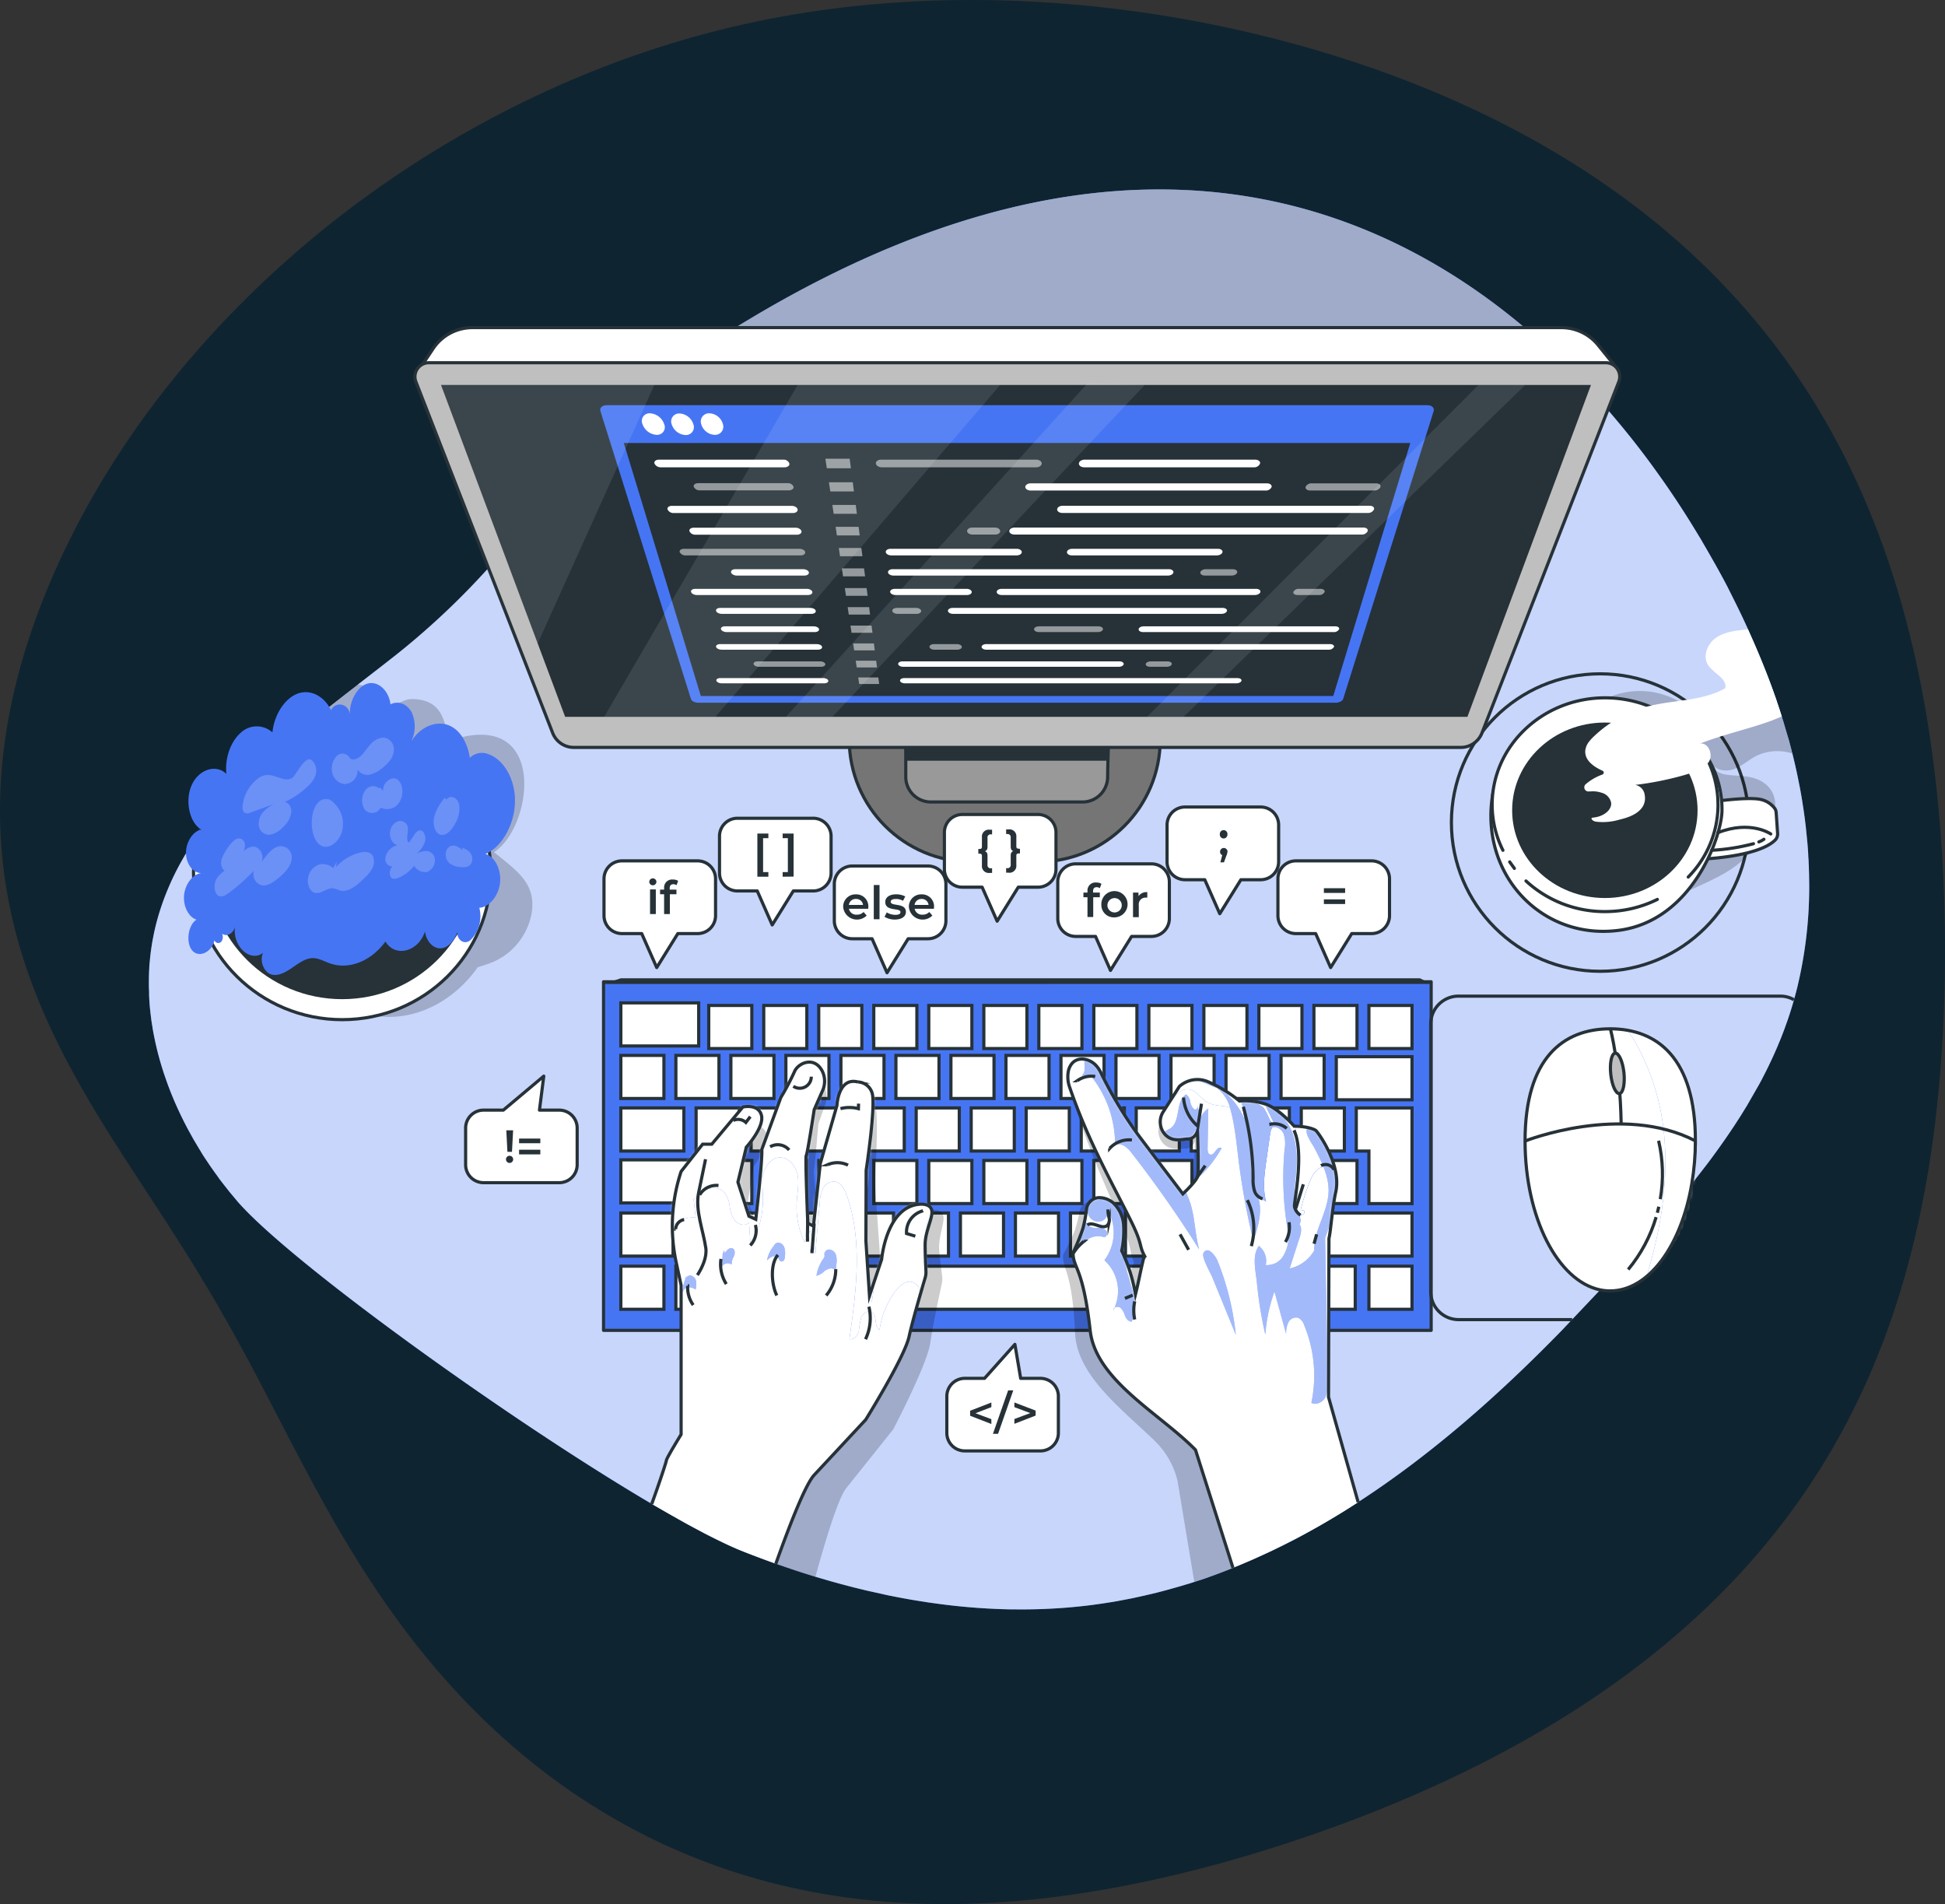 <svg xmlns="http://www.w3.org/2000/svg" xmlns:xlink="http://www.w3.org/1999/xlink" width="614" height="601" fill="none" xmlns:v="https://vecta.io/nano"><rect width="100%" height="100%" fill="#333333" stroke="none"/><style><![CDATA[.B{fill:#fff}.C{stroke:#263238}.D{fill:#4675f4}.E{stroke-linejoin:round}.F{fill:#263238}.G{opacity:.5}.H{stroke-miterlimit:10}.I{opacity:.2}.J{stroke-linecap:round}]]></style><path fill-rule="evenodd" d="M613.99 296.89h0l.01 4.424-.029 4.424-.068 4.426-.108 4.426-.149 4.427-.189 4.428-.232 4.428-.275 4.429-.32 4.429-.365 4.428-.414 4.428-.462 4.427-.513 4.425-.566 4.422-.62 4.42-.677 4.415-.734 4.411-.795 4.404-.857 4.397-.921 4.388-.987 4.379-1.055 4.366-1.125 4.354-1.196 4.339-1.269 4.322-1.344 4.304-1.421 4.283-1.498 4.262-1.578 4.236-1.657 4.21-1.739 4.182-1.821 4.151-1.903 4.118-1.986 4.082-2.07 4.046-2.154 4.006-2.237 3.965-2.32 3.921-2.402 3.875-2.485 3.828-2.566 3.779-2.646 3.727-2.724 3.675-2.802 3.621-2.877 3.565-2.95 3.508-3.023 3.451-3.091 3.392-3.159 3.332-3.224 3.272-3.287 3.211-3.347 3.15-3.404 3.088-3.461 3.026-3.513 2.963-3.564 2.901-3.612 2.839-3.658 2.777-3.701 2.715-3.741 2.653-3.78 2.593-3.816 2.532-3.849 2.473-3.881 2.413-3.91 2.355-3.937 2.297-3.962 2.241-3.984 2.185-4.006 2.13-4.026 2.077-4.043 2.024-4.059 1.972-4.073 1.921-4.086 1.872-4.098 1.823-4.109 1.776-4.118 1.729-4.126 1.683-4.133 1.638-4.14 1.595-4.146 1.55-4.152 1.509-4.156 1.466-4.161 1.424-4.165 1.382-4.168 1.341-4.173 1.298-4.177 1.257-4.18 1.215-4.184 1.172-4.188 1.129-4.191 1.085-4.195 1.04-4.2.994-4.202.948-4.207.9-4.211.851-4.214.8-4.217.749-4.221.696-4.224.641-4.226.585-4.229.527-4.23.468-4.232.406-4.232.344-4.231.28-4.23.214-4.228.146-4.225.077-4.22.007-4.215-.065-4.208-.139-4.199-.213-4.19-.289-4.177-.366-4.165-.444-4.15-.522-4.134-.602-4.115-.682-4.094-.762-4.073-.843-4.048-.923-4.022-1.004-3.995-1.085-3.964-1.165-3.932-1.244-3.898-1.323-3.863-1.4-3.825-1.478-3.785-1.553-3.745-1.627-3.701-1.7-3.656-1.772-3.611-1.841-3.562-1.91-3.514-1.976-3.463-2.04-3.411-2.103-3.358-2.162-3.304-2.221-3.248-2.277-3.193-2.331-3.136-2.381-3.078-2.431-3.021-2.476-2.961-2.521-2.903-2.562-2.844-2.601-2.784-2.637-2.725-2.67-2.665-2.702-2.607-2.73-2.548-2.756-2.489-2.78-2.432-2.801-2.374-2.819-2.317-2.835-2.262-2.849-2.207-2.86-2.152-2.869-2.1-2.877-2.048-2.881-1.997-2.883-1.949-2.884-1.9-2.882-1.854-2.879-1.81-2.873-1.766-2.866-1.725-2.856-1.686-2.846-1.648-2.834-1.612-2.819-1.578-2.805-1.547-2.787-1.516-2.77-1.489-2.752-1.463-2.731-1.439-2.712-1.417-2.69-1.397-2.668-1.379-2.646-1.363-2.624-1.349-2.6-1.337-2.578-1.326-2.555-1.317-2.532-1.311-2.509-1.305-2.487-1.302-2.466-1.299-2.444-1.299-2.423-1.299-2.403-1.302-2.384-1.305-2.365-1.309-2.348-1.314-2.332-1.32-2.316-1.328-2.302-1.335-2.289-1.344-2.277-1.353-2.266-1.362-2.257-1.372-2.249-1.382-2.243-1.392-2.238-1.403-2.233-1.413-2.232-1.423-2.23-1.433-2.231-1.442-2.233-1.452-2.237-1.46-2.241-1.468-2.248-1.475-2.255-1.481-2.264-1.486-2.275-1.49-2.287-1.493-2.299-1.494-2.314-1.494-2.33-1.492-2.347-1.489-2.364-1.484-2.383-1.477-2.404-1.469-2.424-1.458-2.446-1.445-2.468-1.43-2.491-1.413-2.515-1.394-2.539-1.373-2.564-1.349-2.589-1.323-2.614-1.295-2.639-1.265-2.665-1.232-2.69-1.197-2.715-1.16-2.739-1.12-2.765-1.078-2.788-1.034-2.812-.988-2.835-.94-2.858-.89-2.878-.838-2.899-.784-2.919-.729-2.937-.673-2.955-.616-2.971-.557-2.986-.498-3-.438-3.013-.377-3.025-.316-3.035-.255-3.044-.193-3.053-.131-3.058-.07-3.065L0 254.761l.053-3.072.114-3.074.174-3.075.234-3.075.293-3.074.352-3.072.41-3.069.467-3.065.523-3.06.578-3.056.632-3.048.685-3.043.737-3.035.788-3.027.838-3.018.887-3.01.935-3 .982-2.991 1.028-2.981 1.073-2.97 1.117-2.96 1.161-2.949 1.203-2.938 1.245-2.927 1.285-2.915 1.326-2.904 1.365-2.891 1.404-2.88 1.442-2.868 1.48-2.854 1.518-2.842 1.556-2.829 1.593-2.816 1.631-2.801 1.668-2.788 1.705-2.773 1.741-2.758 1.777-2.744 1.814-2.728 1.849-2.712 1.885-2.697 1.921-2.68 1.956-2.664 1.991-2.648 2.026-2.631 2.06-2.614 2.094-2.597 2.128-2.58 2.162-2.562 2.196-2.544 2.229-2.526 2.262-2.509 2.295-2.49 2.328-2.471 2.361-2.453 2.394-2.434 2.426-2.415 2.459-2.395 2.491-2.375 2.523-2.355 2.555-2.335 2.587-2.315 2.619-2.293 2.651-2.272 2.684-2.25 2.716-2.228 2.747-2.205 2.78-2.182 2.811-2.159 2.843-2.135 2.875-2.11 2.907-2.086 2.938-2.061 2.969-2.035 3.001-2.009 3.032-1.983 3.063-1.956 3.094-1.929 3.125-1.902 3.156-1.873 3.186-1.845 3.217-1.815 3.247-1.786 3.278-1.755 3.308-1.724 3.338-1.692 3.367-1.66 3.398-1.626 3.427-1.593 3.456-1.558 3.485-1.522 3.514-1.486 3.543-1.448 3.571-1.41 3.599-1.371 3.626-1.331 3.654-1.29 3.68-1.248 3.706-1.206 3.733-1.162 3.757-1.118 3.782-1.073 3.806-1.027 3.83-.981 3.852-.933 3.875-.886 3.896-.838 3.917-.789 3.937-.74 3.956-.691 3.975-.641 3.993-.592 4.01-.542 4.027-.493 4.042-.443 4.058-.394 4.073-.345 4.086-.296 4.101-.248 4.113-.199 4.125-.151 4.137-.103 4.149-.055L307.994 0l4.17.041 4.18.089 4.189.136 4.198.184 4.206.231 4.215.279 4.222.326 4.229.374 4.236.421 4.243.469 4.248.516 4.254.564 4.258.612 4.263.66 4.267.708 4.27.757 4.273.806 4.275.855 4.277.904 4.278.954 4.278 1.005 4.278 1.055 4.277 1.107 4.274 1.158 4.272 1.211 4.268 1.264 4.263 1.317 4.257 1.372 4.251 1.427 4.241 1.483 4.232 1.539 4.222 1.597 4.208 1.655 4.194 1.714 4.179 1.774 4.161 1.835 4.141 1.897 4.12 1.959 4.097 2.022 4.072 2.086 4.044 2.15 4.014 2.215 3.983 2.281 3.948 2.347 3.912 2.414 3.873 2.481 3.832 2.548 3.789 2.616 3.742 2.683 3.694 2.75 3.643 2.818 3.59 2.885 3.534 2.951 3.477 3.018 3.416 3.083 3.354 3.148 3.29 3.212 3.223 3.276 3.154 3.338 3.085 3.399 3.012 3.458 2.939 3.516 2.863 3.574 2.787 3.628 2.71 3.683 2.631 3.734 2.552 3.784 2.472 3.831 2.392 3.878 2.311 3.922 2.231 3.963 2.151 4.003 2.071 4.04 1.991 4.075 1.913 4.108 1.835 4.14 1.758 4.168 1.681 4.195 1.607 4.219 1.533 4.243 1.461 4.264 1.389 4.283 1.319 4.301 1.251 4.316 1.185 4.331 1.119 4.344 1.055 4.355.993 4.366.933 4.374.874 4.382.817 4.389.761 4.395.708 4.4.655 4.404.604 4.408.555 4.41.507 4.413.461 4.415.415 4.416.371 4.418.328 4.419.286 4.419.245 4.42.205 4.421.165 4.422.126 4.422.087 4.422.048 4.424" fill="#0e2431"/><path d="M571.138 279.386a135.43 135.43 0 0 1-3.772 32.258 119.43 119.43 0 0 1-3.036 10.318l-1.042 2.911-.906 2.367-.26.646-1.008 2.435-.17.396-1.042 2.367-.476 1.031-.985 2.084-1.076 2.186-.397.77-.962 1.869-.782 1.439-3.772 6.569-1.631 2.639-.396.645-1.937 2.991-1.619 2.412-1.439 2.096-.317.441-1.529 2.175-1.926 2.65-.396.533a116.14 116.14 0 0 1-2.265 2.99l-1.371 1.767-2.503 3.205-2.446 3.035-.272.329-2.469 3.001-.748.907-2.265 2.74-6.717 7.816-14.056 15.732-12.119 12.787c-19.73 20.263-41.092 39.167-64.322 54.231-2.888 1.869-5.799 3.692-8.744 5.425l-3.228 1.892-.555.317-3.341 1.869c-1.076.611-2.266 1.257-3.398 1.857l-1.563.816c-2.266 1.178-4.531 2.31-6.796 3.398l-3.715 1.71a94.22 94.22 0 0 1-3.455 1.529l-1.415.6-3.183 1.314a164.97 164.97 0 0 1-6.207 2.367l-2.401.861-1.359.464-2.266.737-1.948.623h-.068c-1.276.4-2.556.777-3.839 1.132a194.02 194.02 0 0 1-6.094 1.654l-4.055.963-3.851.838-.305.056-4.033.771-2.061.351-2.084.328c-.623.102-1.257.193-1.88.272l-2.265.317a175.02 175.02 0 0 1-24.205 1.371h-1.45c-7.33-.146-14.646-.695-21.916-1.643l-1.597-.215-2.752-.385-2.141-.34c-3.024-.475-6.026-1.019-9.061-1.631a55.16 55.16 0 0 1-1.982-.407l-6.049-1.348-4.02-.986-2.005-.521-2.005-.532c-2.662-.714-5.312-1.484-7.928-2.265-3.066-.929-6.117-1.914-9.152-2.956l-3.307-1.133c-3.398-1.212-6.796-2.492-10.194-3.817l-1.846-.748-1.484-.645-.997-.453c-2.197-.997-4.53-2.164-7.158-3.477l-1.314-.68-4.904-2.628-11.326-6.444c-45.306-26.663-114.691-76.702-130.978-95.674l-2.435-2.922-1.846-2.345c-.6-.793-1.133-1.427-1.631-2.163s-.94-1.28-1.393-1.937l-1.28-1.823-.091-.136-1.518-2.266c-.498-.747-.951-1.472-1.404-2.265-.227-.351-.442-.713-.657-1.076l-1.495-2.514-1.552-2.798c-.883-1.642-1.733-3.296-2.526-4.972l-.612-1.303a103.57 103.57 0 0 1-4.236-10.522c-.442-1.246-.838-2.503-1.223-3.76-.487-1.62-.929-3.251-1.337-4.882l-.227-.974c-.204-.849-.396-1.71-.566-2.571-.261-1.201-.476-2.401-.68-3.613 0-.295-.102-.589-.136-.884-.102-.623-.193-1.246-.272-1.88l-.272-2.265c0-.261-.057-.51-.079-.759-.068-.646-.113-1.291-.17-1.925.006-.053.006-.106 0-.159a53.46 53.46 0 0 1-.125-2.265 1.43 1.43 0 0 1 0-.215 43.09 43.09 0 0 0-.068-2.413v-2.265c0-1.133.057-2.367.125-3.545 0-.771.102-1.541.17-2.266a74.89 74.89 0 0 1 .544-4.53c.113-.77.238-1.541.385-2.265a71.34 71.34 0 0 1 .985-4.588c1-3.965 2.307-7.846 3.908-11.609a81.85 81.85 0 0 1 4.066-8.314c.113-.226.249-.464.385-.691 6.105-10.748 14.407-20.285 23.785-29.12.997-.951 2.005-1.88 3.035-2.797l3.262-2.922.204-.182 5.335-4.53 8.438-6.864.283-.226 7.34-5.743 11.496-8.902 2.99-2.345c1.133-.861 2.175-1.722 3.251-2.582a242.14 242.14 0 0 0 27.024-25.643l4.689-5.199 2.198-2.503c10.341-11.779 19.957-23.695 30.66-34.942 2.552-2.68 5.165-5.323 7.838-7.928 2.265-2.164 4.53-4.293 6.954-6.377 2.662-2.571 5.414-4.961 8.325-7.226a160.8 160.8 0 0 1 12.788-8.993l3.318-2.084c112.935-70.224 196.059-47.276 251.513 0 4.206 3.609 8.253 7.301 12.142 11.077 2.355 2.265 4.632 4.632 6.795 7.011.25.249.476.51.714.781 1.555 1.654 3.066 3.319 4.531 4.995l1.302 1.495 1.926 2.266 2.321 2.775 1.439 1.766a258.82 258.82 0 0 1 8.846 11.553l1.676 2.334c3.874 5.436 7.475 10.929 10.817 16.389l1.415 2.333a52.95 52.95 0 0 1 1.394 2.345l1.347 2.321 1.326 2.322 1.291 2.266 1.257 2.265 1.235 2.265 1.2 2.265 1.133 2.266 1.132 2.265a253.76 253.76 0 0 1 4.225 8.857l1.937 4.372c2.82 6.479 5.233 12.674 7.204 18.439.004.027.004.053 0 .08l.555 1.642c.181.51.373 1.133.555 1.676l.407 1.28.601 1.914.611 2.073 1.133 3.817.849 3.239c0 .204.114.397.159.601s.079.339.124.509l.465 1.914a162.66 162.66 0 0 1 1.132 5.086l.555 2.775.102.521a73.81 73.81 0 0 1 .476 2.616c.204 1.133.397 2.345.566 3.511.148.884.272 1.779.397 2.674a1 1 0 0 0 .056.396l.227 1.79c.068.656.125.996.181 1.483l.533 5.392.102 1.223.135 2.05c0 .759.091 1.518.125 2.265 0 .589.057 1.133.079 1.756 0 .861.057 1.733.068 2.593l.046 3.217z" class="D"/><g opacity=".7" class="B"><path d="M571.138 279.386a135.43 135.43 0 0 1-3.772 32.258 119.43 119.43 0 0 1-3.036 10.318l-1.042 2.911-.906 2.367-.26.646-1.008 2.435-.17.396-1.042 2.367-.476 1.031-.985 2.084-1.076 2.186-.397.77-.962 1.869-.782 1.439-3.772 6.569-1.631 2.639-.396.645-1.937 2.991-1.619 2.412-1.439 2.096-.317.441-1.529 2.175-1.926 2.65-.396.533a116.14 116.14 0 0 1-2.265 2.99l-1.371 1.767-2.503 3.205-2.446 3.035-.272.329-2.469 3.001-.748.907-2.265 2.74-6.717 7.816-14.056 15.732-12.119 12.787c-19.73 20.263-41.092 39.167-64.322 54.231-2.888 1.869-5.799 3.692-8.744 5.425l-3.228 1.892-.555.317-3.341 1.869c-1.076.611-2.266 1.257-3.398 1.857l-1.563.816c-2.266 1.178-4.531 2.31-6.796 3.398l-3.715 1.71a94.22 94.22 0 0 1-3.455 1.529l-1.415.6-3.183 1.314a164.97 164.97 0 0 1-6.207 2.367l-2.401.861-1.359.464-2.266.737-1.948.623h-.068c-1.276.4-2.556.777-3.839 1.132a194.02 194.02 0 0 1-6.094 1.654l-4.055.963-3.851.838-.305.056-4.033.771-2.061.351-2.084.328c-.623.102-1.257.193-1.88.272l-2.265.317a175.02 175.02 0 0 1-24.205 1.371h-1.45c-7.33-.146-14.646-.695-21.916-1.643l-1.597-.215-2.752-.385-2.141-.34c-3.024-.475-6.026-1.019-9.061-1.631a55.16 55.16 0 0 1-1.982-.407l-6.049-1.348-4.02-.986-2.005-.521-2.005-.532c-2.662-.714-5.312-1.484-7.928-2.265-3.066-.929-6.117-1.914-9.152-2.956l-3.307-1.133c-3.398-1.212-6.796-2.492-10.194-3.817l-1.846-.748-1.484-.645-.997-.453c-2.197-.997-4.53-2.164-7.158-3.477l-1.314-.68-4.904-2.628-11.326-6.444c-45.306-26.663-114.691-76.702-130.978-95.674l-2.435-2.922-1.846-2.345c-.6-.793-1.133-1.427-1.631-2.163s-.94-1.28-1.393-1.937l-1.28-1.823-.091-.136-1.518-2.266c-.498-.747-.951-1.472-1.404-2.265-.227-.351-.442-.713-.657-1.076l-1.495-2.514-1.552-2.798c-.883-1.642-1.733-3.296-2.526-4.972l-.612-1.303a103.57 103.57 0 0 1-4.236-10.522c-.442-1.246-.838-2.503-1.223-3.76-.487-1.62-.929-3.251-1.337-4.882l-.227-.974c-.204-.849-.396-1.71-.566-2.571a65.53 65.53 0 0 1-.68-3.613c0-.295-.102-.589-.136-.884-.102-.623-.193-1.246-.272-1.88l-.272-2.265c0-.261-.057-.51-.079-.759-.068-.646-.113-1.291-.17-1.925.006-.053.006-.106 0-.159a53.46 53.46 0 0 1-.125-2.265 1.43 1.43 0 0 1 0-.215 43.09 43.09 0 0 0-.068-2.413c0-1.959 0-3.908.125-5.856 0-.77.102-1.54.17-2.265.136-1.518.317-3.035.544-4.53.113-.771.238-1.541.385-2.266a71.46 71.46 0 0 1 .985-4.587c1-3.965 2.307-7.847 3.908-11.609a81.75 81.75 0 0 1 4.066-8.314c.113-.226.249-.464.385-.691 6.105-10.749 14.407-20.285 23.785-29.12l1.608-1.506 1.427-1.291c1.133-.986 2.163-1.949 3.262-2.923l.204-.181 5.335-4.53 8.438-6.864.283-.227 7.34-5.742 3.692-2.854 7.804-6.049 2.99-2.344c1.133-.861 2.175-1.722 3.251-2.583a242.04 242.04 0 0 0 27.024-25.642l4.689-5.199 2.198-2.503c10.341-11.78 19.957-23.695 30.66-34.942a298.59 298.59 0 0 1 7.838-7.929c2.265-2.163 4.53-4.292 6.954-6.376 2.662-2.526 5.414-4.916 8.325-7.181a160.8 160.8 0 0 1 12.788-8.993l3.318-2.084c112.935-70.224 196.059-47.276 251.513 0 4.206 3.609 8.253 7.301 12.142 11.077 2.355 2.265 4.632 4.632 6.795 7.011.25.249.476.51.714.781 1.555 1.654 3.066 3.319 4.531 4.995l1.302 1.495 1.926 2.266 2.321 2.775 1.439 1.766a258.82 258.82 0 0 1 8.846 11.553l1.676 2.334c3.874 5.436 7.475 10.929 10.817 16.389l1.415 2.333a52.95 52.95 0 0 1 1.394 2.345l1.347 2.321 1.326 2.322 1.291 2.266 1.257 2.265 1.235 2.265 1.2 2.265 1.133 2.266 1.132 2.265a253.76 253.76 0 0 1 4.225 8.857l1.937 4.372c2.82 6.479 5.233 12.674 7.204 18.439.004.027.004.053 0 .08l.555 1.642c.181.51.373 1.133.555 1.676l.407 1.28.601 1.914.611 2.073 1.133 3.817.849 3.239c0 .204.114.397.159.601s.079.339.124.509l.465 1.914a162.66 162.66 0 0 1 1.132 5.086l.555 2.775.102.521a73.81 73.81 0 0 1 .476 2.616c.204 1.133.397 2.345.566 3.511.148.884.272 1.779.397 2.674a1 1 0 0 0 .056.396l.227 1.79c.068.656.125.996.181 1.483l.533 5.392.102 1.223.135 2.05c0 .759.091 1.518.125 2.265 0 .589.057 1.133.079 1.756 0 .861.057 1.733.068 2.593l.046 3.217z"/></g><path d="M61.929 297.995c-.171-.248-.227-.147 0 0z" class="F I"/><path d="M167.864 288.006c-.629 3.78-2.292 7.312-4.805 10.205a20.76 20.76 0 0 1-9.433 6.184l-2.809.917C140.714 319.617 123 325.7 107.902 316.854l-4.417-2.594-12.369-14.724h-.147c-3.919.815-8.347.215-11.247-2.549a3.85 3.85 0 0 1-2.194 2.792c-.563.255-1.179.371-1.796.338a3.85 3.85 0 0 1-3.059-1.804 3.85 3.85 0 0 1-.282-3.54 3.86 3.86 0 0 1 1.091-1.467c-2.492 2.198-6.343 1.19-8.744-1.212a75.55 75.55 0 0 1 2.265-19.583 78.97 78.97 0 0 1 3.828-11.553c1.197-2.845 2.555-5.621 4.066-8.313.113-.227.249-.465.385-.691a99.48 99.48 0 0 1 7.532-11.326l1.427-1.292 3.262-2.922.204-.181 5.335-4.531 8.438-6.863.283-.227 7.34-5.742 3.692-2.855a10.16 10.16 0 0 1 2.175.51c3.024 1.053 3.545 3.828 5.663 5.731 2.786 2.549 5.459-1.733 9.752-1.597 13.195.408 8.075 13.943 14.52 12.244 27.829-7.34 23.151 28.259 11.055 36.074 7.135 5.856 13.285 9.764 11.904 19.029z" fill="#000" class="I"/><g class="H"><path d="M108.026 321.849c25.922 0 46.937-20.756 46.937-46.359s-21.015-46.359-46.937-46.359S61.09 249.887 61.09 275.49s21.014 46.359 46.936 46.359z" class="B C"/><path d="M108.026 315.88c23.633 0 42.791-18.925 42.791-42.27s-19.158-42.27-42.791-42.27-42.791 18.925-42.791 42.27 19.158 42.27 42.791 42.27z" stroke="#fff" class="F"/></g><path d="M62.042 290.271c-2.696 1.676-3.466 7.305-1.348 9.752s6.184.555 7.011-3.251a1.27 1.27 0 0 0 .391.585c.183.154.405.253.642.287a1.27 1.27 0 0 0 1.232-.555c.214-.355.34-.756.367-1.17s-.044-.828-.209-1.208c-.125-.295-.204-.17 0 0 1.382 1.132 3.76-.102 4.089-2.447-1.008 6.23 4.655 11.666 8.823 8.495-1.235 2.65.385 6.128 2.537 6.796s4.463-.6 6.524-2.005 4.179-3.024 6.433-3.126c1.959-.091 3.783 1.019 5.663 1.676 5.958 2.073 12.935-.679 17.488-6.92 3.013 5.153 10.432 3.251 12.459-3.16.419 3.001 2.469 5.289 4.768 5.312s4.599-2.197 5.392-5.176c0 2.843 2.582 4.236 4.394 2.412 1.259-1.311 2.161-2.923 2.619-4.682a10.63 10.63 0 0 0-.002-5.364c3.08-.125 6.071-3.704 6.535-7.849s-1.62-8.314-4.599-9.129c5.12-2.118 9.062-9.061 9.311-16.186s-3.466-13.693-8.484-15.347c-.971-.387-2.034-.479-3.057-.266a5.32 5.32 0 0 0-2.696 1.467c-.601-4.044-2.436-7.657-5.143-9.469-4.304-2.911-10.295-.917-13.501 4.53a10.64 10.64 0 0 0 1.24-4.716 10.67 10.67 0 0 0-.99-4.775c-1.428-2.639-4.259-3.704-6.66-2.458-.51-4.338-3.863-7.419-7.136-6.58s-5.912 5.482-5.663 9.865c-.306-3.534-4.531-4.406-5.98-1.439.124.272-.068.114 0 0-2.084-4.372-6.32-6.614-10.251-5.334-4.179 1.37-7.69 6.614-8.234 12.345-1.408-1.275-3.255-1.957-5.154-1.904s-3.705.836-5.04 2.188c-3.092 2.786-4.882 8.087-4.338 12.821-3.251-3.205-8.721-1.45-10.953 3.511s-.702 11.983 3.07 14.067c-2.594.397-4.882 3.84-4.882 7.329s2.265 6.478 4.904 6.388c-2.628.226-5.108 3.33-5.493 6.852s1.382 7.068 3.919 7.838z" class="D"/><g class="B I"><path d="M105.184 274.029c-.601-.551-1.331-.944-2.122-1.142a4.91 4.91 0 0 0-2.409.009c-.884.346-1.663.916-2.259 1.655s-.989 1.621-1.139 2.559c-.362 2.05.589 4.315 2.152 4.7 1.914.476 3.874-1.665 5.822-1.427.685.163 1.356.382 2.005.657 2.797.782 5.663-1.733 7.996-4.089a11.12 11.12 0 0 0 2.265-2.82c.308-.566.493-1.19.543-1.832a4.6 4.6 0 0 0-.248-1.894c-.68-1.529-2.379-1.654-3.806-1.36a15.23 15.23 0 0 0-7.928 4.644l.249-1.721-1.121 2.061zm40.91-5.584a6.44 6.44 0 0 0-2.424-1.495c-.492-.114-1.007-.065-1.469.14s-.844.552-1.091.992a3.72 3.72 0 0 0-.362 2.231 3.71 3.71 0 0 0 .997 2.028c1.004.819 2.25 1.285 3.545 1.325 1.291.17 2.922.136 3.59-1.37a3.26 3.26 0 0 0 .172-1.705c-.095-.574-.342-1.111-.715-1.557-.698-.692-1.565-1.189-2.515-1.439l.272.85zm-64.039-23.14a12.45 12.45 0 0 0-3.541 3.591 12.46 12.46 0 0 0-1.828 4.7c-.204 1.065-.204 2.401.521 2.922a1.89 1.89 0 0 0 1.756 0l7.521-2.718a11.33 11.33 0 0 0-3.398 2.48 5.66 5.66 0 0 0-1.359 4.44c.123.8.538 1.526 1.166 2.037a3.26 3.26 0 0 0 2.232.727 7.29 7.29 0 0 0 4.157-2.356c1.516-1.268 2.483-3.075 2.696-5.04 0-2.039-1.925-3.817-3.183-2.435 2.978-1.249 5.715-3.009 8.087-5.199a9.74 9.74 0 0 0 2.367-2.922c.315-.594.505-1.246.558-1.917s-.033-1.344-.252-1.98c-2.447-5.765-5.833 3.115-7.419 3.987-2.979 1.654-6.264-2.559-10.08-.317zm-12.096 25.994a3.58 3.58 0 0 0-.099 1.705 3.59 3.59 0 0 0 .699 1.557 1.47 1.47 0 0 0 2.401-.77 9.18 9.18 0 0 0-4.531 3.5c-1.133 1.857-.872 4.972.781 5.561 1.031.374 2.141-.351 3.115-1.076a64.25 64.25 0 0 0 7.849-6.966 3.58 3.58 0 0 0 .317 2.997c.267.446.629.829 1.059 1.121a3.57 3.57 0 0 0 1.433.572c1.858.09 3.624-1.292 5.244-2.628 1.982-1.642 4.27-4.089 3.806-6.898a3.41 3.41 0 0 0-.586-1.445 3.39 3.39 0 0 0-1.17-1.031c-.465-.248-.981-.385-1.507-.399a3.41 3.41 0 0 0-1.527.315c-1.926.85-3.398 2.9-4.768 4.871 1.133-2.016-.351-4.814-2.186-5.018s-3.579 1.291-4.723 3.036c2.107-1.586 2.639-5.403-.136-5.664-1.835-.181-4.995 4.746-5.471 6.66zm57.243-12.006c-1.563-.657-3.557.77-4.01 2.866s.714 4.383 2.356 4.598a5.02 5.02 0 0 0-1.833.806c-.551.39-1.018.886-1.372 1.46-.492.71-.742 1.56-.714 2.423.055.55.309 1.06.713 1.435a2.27 2.27 0 0 0 1.484.604c1.069-.14 2.082-.562 2.934-1.223a4.96 4.96 0 0 0-2.888 1.234c-.431.442-.71 1.009-.798 1.62a2.9 2.9 0 0 0 .311 1.778c.589.725 1.574.533 2.39.193 1.943-.843 3.648-2.154 4.96-3.817.402.698 1.005 1.259 1.731 1.608a4 4 0 0 0 2.336.351c.857-.335 1.569-.961 2.012-1.769s.589-1.744.411-2.648a2.84 2.84 0 0 0-.891-1.5c-.447-.395-1.007-.639-1.6-.697a6.54 6.54 0 0 0-3.262.849 8.39 8.39 0 0 0 2.684-3.828c.419-1.631-.396-3.726-1.71-3.523-1.484.238-2.266 2.855-3.466 3.851-1.416-1.619 1.348-5.368-1.778-6.671zm-26.515-6.218c-1.699 1.552-2.345 4.451-2.266 7.034.068 2.854 1.031 5.844 3.07 6.864 2.673 1.336 6.105-1.733 6.671-5.471a9.16 9.16 0 0 0-3.862-8.971c-.588-.281-1.246-.38-1.89-.283a3.25 3.25 0 0 0-1.723.827zm18.937-4.236l.68.725c-.256-.413-.609-.757-1.028-1.001s-.893-.383-1.379-.402a2.97 2.97 0 0 0-1.405.293 2.98 2.98 0 0 0-1.104.917c-.681.903-1.061 1.997-1.085 3.127s.308 2.24.95 3.171a3.07 3.07 0 0 0 2.661.896c.483-.073.941-.26 1.337-.546s.718-.662.94-1.098c1.029.51 2.213.609 3.312.279a4.53 4.53 0 0 0 2.611-2.057c1.416-2.186 1.133-5.856-.668-7.09s-4.734.963-4.53 3.681l-.793-1.133-.499.238zm20.762 3.013a15.53 15.53 0 0 0-3.319 5.969c-.532 2.344.215 5.233 2.027 5.663s3.534-1.529 4.61-3.568a9.13 9.13 0 0 0 1.212-6.116c-.498-2.005-2.775-3.069-3.953-1.427l-.577-.521zm-29.778-12.108a2.6 2.6 0 0 0-1.772-1.764 2.61 2.61 0 0 0-2.441.541 5.78 5.78 0 0 0-1.427 5.663 4.45 4.45 0 0 0 3.794 3.296 4.18 4.18 0 0 0 3.918-2.915c.176-.554.234-1.139.171-1.717.395.645.981 1.152 1.678 1.448a3.63 3.63 0 0 0 2.207.205 10.13 10.13 0 0 0 4.111-2.197c1.745-1.371 3.613-3.398 3.478-5.946-.015-.872-.344-1.71-.927-2.359a3.62 3.62 0 0 0-2.245-1.175 5.79 5.79 0 0 0-2.445.672 5.81 5.81 0 0 0-1.927 1.65c-.963 1.076-1.767 2.401-2.809 3.398s-2.435 1.529-3.511.849l.147.351z"/></g><g class="C"><path d="M451.792 309.888H190.527V419.923H451.792V309.888Z" class="D E"/><g class="B H"><path d="M220.565 316.548h-24.578v13.603h24.578v-13.603zm225.179 66.327H407.03v13.603h38.714v-13.603zm0-49.338h-23.898v13.603h23.898v-13.603zM220.565 366.1h-24.578v13.603h24.578V366.1zm-4.678-16.389h-19.9v13.603h19.9v-13.603z"/><use xlink:href="#E"/><use xlink:href="#E" x="17.374"/><use xlink:href="#E" x="34.738"/><use xlink:href="#E" x="52.101"/><use xlink:href="#E" x="69.475"/><use xlink:href="#E" x="86.839"/><use xlink:href="#E" x="104.202"/><use xlink:href="#E" x="121.576"/><use xlink:href="#E" x="138.94"/><path d="M365.893 333.13h-13.602v13.603h13.602V333.13z"/><use xlink:href="#E" x="173.678"/><use xlink:href="#E" x="191.041"/><use xlink:href="#E" x="208.416"/><use xlink:href="#F"/><use xlink:href="#F" x="17.374"/><use xlink:href="#F" x="34.738"/><path d="M264.692 399.66h-16.604v13.603h16.604V399.66zm86.84 0h-83.079v13.603h83.079V399.66z"/><use xlink:href="#F" x="183.475"/><use xlink:href="#F" x="200.838"/><use xlink:href="#F" x="218.236"/><path d="M376.053 399.66h-21.124v13.603h21.124V399.66z"/><use xlink:href="#F" x="236.154"/><path d="M233.352 349.711H219.75v13.603h13.602v-13.603z"/><use xlink:href="#G"/><use xlink:href="#G" x="17.374"/><use xlink:href="#G" x="34.738"/><use xlink:href="#G" x="52.112"/><use xlink:href="#G" x="69.476"/><use xlink:href="#G" x="86.839"/><use xlink:href="#G" x="104.213"/><use xlink:href="#G" x="121.576"/><use xlink:href="#G" x="138.94"/><use xlink:href="#G" x="156.314"/><path d="M424.393 349.711h-13.602v13.603h13.602v-13.603zm21.351 0v30.196h-13.603v-16.582h-3.987v-13.614h17.59z"/><use xlink:href="#G" x="-13.377" y="16.582"/><path d="M254.703 366.293H241.1v13.603h13.603v-13.603z"/><use xlink:href="#G" x="21.35" y="16.582"/><use xlink:href="#G" x="38.724" y="16.582"/><use xlink:href="#G" x="56.088" y="16.582"/><use xlink:href="#G" x="73.463" y="16.582"/><use xlink:href="#G" x="90.826" y="16.582"/><use xlink:href="#G" x="108.189" y="16.582"/><use xlink:href="#G" x="125.564" y="16.582"/><path d="M393.643 366.293H380.04v13.603h13.603v-13.603z"/><use xlink:href="#G" x="160.29" y="16.582"/><use xlink:href="#G" x="177.664" y="16.582"/><use xlink:href="#G" x="-20.761" y="33.164"/><use xlink:href="#G" x="-3.398" y="33.164"/><use xlink:href="#G" x="13.976" y="33.164"/><use xlink:href="#G" x="31.34" y="33.164"/><use xlink:href="#G" x="48.703" y="33.164"/><path d="M316.793 382.875H303.19v13.603h13.603v-13.603z"/><use xlink:href="#G" x="83.441" y="33.164"/><use xlink:href="#G" x="100.815" y="33.164"/><path d="M368.894 382.875h-13.602v13.603h13.602v-13.603z"/><use xlink:href="#G" x="135.542" y="33.164"/><path d="M403.633 382.875H390.03v13.603h13.603v-13.603z"/><use xlink:href="#G" x="-13.377" y="-32.348"/><path d="M254.703 317.363H241.1v13.603h13.603v-13.603z"/><use xlink:href="#G" x="21.35" y="-32.348"/><use xlink:href="#G" x="38.724" y="-32.348"/><use xlink:href="#G" x="56.088" y="-32.348"/><use xlink:href="#G" x="73.463" y="-32.348"/><use xlink:href="#G" x="90.826" y="-32.348"/><use xlink:href="#G" x="108.189" y="-32.348"/><use xlink:href="#G" x="125.564" y="-32.348"/><path d="M393.643 317.363H380.04v13.603h13.603v-13.603z"/><use xlink:href="#G" x="160.29" y="-32.348"/><use xlink:href="#G" x="177.664" y="-32.348"/><use xlink:href="#G" x="195.028" y="-32.348"/><path d="M212.467 382.875h-16.48v13.603h16.48v-13.603z"/></g></g><path d="M190.527 310.59l5.46-1.812h252.26l3.59 1.789-261.31.023z" class="F"/><path d="M377.016 499.31l-5.312-31.997c-1.173-4.769-3.666-9.11-7.192-12.527-10.568-10.194-24.533-20.659-25.134-33.979-.917-20.388-4.1-19.81-3.76-24.85 1.38-2.407 2.595-4.904 3.636-7.476.657-1.976 1.172-3.998 1.54-6.048.216-1.006.801-1.896 1.639-2.493s1.87-.86 2.892-.735c1.435.19 2.776.819 3.839 1.801 1.869 1.993 2.9 4.63 2.877 7.362a31.47 31.47 0 0 1-1.132 7.997c1.778 4.505 2.921 9.235 3.398 14.056 1.211-3.738 2.129-7.51 3.341-11.236.249-.136.158-.431.396-.567-1.71-3.669-.26-3.465-3.647-11.541-5.663-13.592-12.051-26.696-16.593-43.776-.369-1.584-.334-3.236.102-4.803 1.642-4.881 6.671-3.76 8.868-.917.575.75 1.034 1.582 1.36 2.469a131.88 131.88 0 0 0 10.839 20.897l12.334 18.802s4.293-3.523 4.95-5.097c.646-1.586.963-14.351.963-14.351s-.974 2.39-3.138 2.266c-1.563-.114-4.734.793-6.988-1.744-.875-1.026-1.373-2.321-1.41-3.668s.389-2.668 1.206-3.74l5.584-7.543a8.47 8.47 0 0 1 4.235-1.759c1.547-.186 3.115.058 4.532.705 3.605 1.814 6.928 4.141 9.865 6.909 2.948-.083 5.879.482 8.585 1.654 3.953 1.903 8.098 7.362 8.098 7.362s4.61.283 6.683 1.79c.521.374 7.555 11.326 5.018 19.855-1.507 5.085-2.436 12.459-3.115 14.452l-3.455 49.938 6.966 32.846-14.894 8.303c-5.441 3.034-11.137 5.584-17.024 7.622l-10.952 3.761z" fill="#000" class="I"/><path d="M419.308 440.956l.136-50.074c.544-2.016.985-9.446 2.141-14.622 1.97-8.676-5.777-19.141-6.32-19.481-2.175-1.348-6.796-1.325-6.796-1.325s-4.531-5.176-8.574-6.796c-2.775-1.006-5.736-1.392-8.676-1.133a41.5 41.5 0 0 0-10.307-6.241c-1.457-.55-3.037-.689-4.567-.401s-2.952.991-4.109 2.032l-5.063 7.929c-.747 1.124-1.086 2.47-.96 3.814s.708 2.604 1.651 3.571c2.424 2.389 5.527 1.268 7.09 1.268 2.163 0 2.979-2.446 2.979-2.446s.532 12.753 0 14.373c-.555 1.619-4.61 5.414-4.61 5.414l-13.591-17.93c-4.669-6.329-8.752-13.069-12.199-20.138-.391-.86-.906-1.657-1.529-2.367-2.379-2.696-7.464-3.477-8.789 1.495a9.85 9.85 0 0 0 .215 4.802c5.663 16.741 12.889 29.392 19.47 42.576 3.908 7.826 2.458 7.736 4.406 11.27-.227.158-.113.453-.363.6-.951 3.806-1.619 7.623-2.582 11.428a52.11 52.11 0 0 0-4.338-13.795c.55-2.651.752-5.362.6-8.065-.17-2.731-1.387-5.291-3.398-7.147-1.126-.91-2.507-1.448-3.952-1.54a4.13 4.13 0 0 0-2.868.914c-.806.656-1.336 1.591-1.482 2.62-.227 2.067-.605 4.115-1.132 6.127-.868 2.635-1.913 5.208-3.126 7.702 0 5.052 3.126 4.225 5.402 24.545 1.767 15.856 22.155 26.288 33.254 37.716l11.825 37.219c13.842-5.599 27.104-12.537 39.597-20.716l-9.435-33.198z" class="B"/><mask id="A" maskUnits="userSpaceOnUse" x="337" y="334" width="92" height="161"><path d="M419.308 440.956l.136-50.074c.544-2.016.985-9.446 2.141-14.622 1.97-8.676-5.777-19.141-6.32-19.481-2.175-1.348-6.796-1.325-6.796-1.325s-4.531-5.176-8.574-6.796c-2.775-1.006-5.736-1.392-8.676-1.133a41.5 41.5 0 0 0-10.307-6.241c-1.457-.55-3.037-.689-4.567-.401s-2.952.991-4.109 2.032l-5.063 7.929c-.747 1.124-1.086 2.47-.96 3.814s.708 2.604 1.651 3.571c2.424 2.389 5.527 1.268 7.09 1.268 2.163 0 2.979-2.446 2.979-2.446s.532 12.753 0 14.373c-.555 1.619-4.61 5.414-4.61 5.414l-13.591-17.93c-4.669-6.329-8.752-13.069-12.199-20.138-.391-.86-.906-1.657-1.529-2.367-2.379-2.696-7.464-3.477-8.789 1.495a9.85 9.85 0 0 0 .215 4.802c5.663 16.741 12.889 29.392 19.47 42.576 3.908 7.826 2.458 7.736 4.406 11.27-.227.158-.113.453-.363.6-.951 3.806-1.619 7.623-2.582 11.428a52.11 52.11 0 0 0-4.338-13.795c.55-2.651.752-5.362.6-8.065-.17-2.731-1.387-5.291-3.398-7.147-1.126-.91-2.507-1.448-3.952-1.54a4.13 4.13 0 0 0-2.868.914c-.806.656-1.336 1.591-1.482 2.62-.227 2.067-.605 4.115-1.132 6.127-.868 2.635-1.913 5.208-3.126 7.702 0 5.052 3.126 4.225 5.402 24.545 1.767 15.856 22.155 26.288 33.254 37.716l11.825 37.219c13.842-5.599 27.104-12.537 39.597-20.716l-9.435-33.198z" class="B"/></mask><g mask="url(#A)"><use xlink:href="#H" class="D"/><use xlink:href="#H" class="D"/><use xlink:href="#H" class="B G"/><use xlink:href="#I" class="D"/><use xlink:href="#I" class="D"/><g class="G B"><use xlink:href="#I"/></g><use xlink:href="#J" class="D"/><use xlink:href="#K" class="D"/><g class="G B"><use xlink:href="#J"/><use xlink:href="#K"/></g><use xlink:href="#L" class="D"/><use xlink:href="#L" class="B G"/><path d="M351.474 413.546c.135-.246.256-.499.363-.759a.86.86 0 0 0-.28.333c-.064.132-.092.279-.083.426z" class="D"/><path d="M354.838 396.002c-.226-2.786.17-5.595.057-8.393s-.849-5.742-2.888-7.668c-2.922-2.752-10.93-1.348-8.246 3.885a3.4 3.4 0 0 0 4.157 1.552 3.03 3.03 0 0 0 1.416-4.089c1.574 2.493 2.351 5.407 2.228 8.353a14.51 14.51 0 0 1-2.919 8.138 13.16 13.16 0 0 1 3.194 15.008 1.65 1.65 0 0 1 1.869 0 5.66 5.66 0 0 1 1.438 2.559c.397.918 1.133 1.869 2.13 1.801 1.359-3.341.917-7.135 0-10.624s-2.152-6.886-2.436-10.522zm29.302-52.52a11.33 11.33 0 0 0-5.358-2.266l5.358 2.266z" class="D"/><path d="M397.459 378.922c-.43-1.926-1.325-3.715-1.857-5.663-1.235-4.429-.453-9.163-1.019-13.728a23.7 23.7 0 0 0-8.416-15.234l-2.027-.861a11.43 11.43 0 0 1 4.077 5.935c1.574 5.414 2.062 11.055 2.764 16.65a223.15 223.15 0 0 0 4.7 25.688c1.348-4.168 2.719-8.54 1.778-12.787zm-21.565-20.139a7.12 7.12 0 0 0 2.39-4.655c.157-1.592.116-3.198-.124-4.78a1.59 1.59 0 0 1-.693.875c-.329.198-.719.269-1.097.201a4.02 4.02 0 0 1-2.141-1.948l-.407 1.416-.17-.77-.544.691c.804 2.265 1.586 4.904.34 6.977a8.2 8.2 0 0 1-2.549 2.356 4.31 4.31 0 0 0 2.556.62 4.3 4.3 0 0 0 2.439-.983z" class="D"/><path d="M378.091 348.782l.068.568a.91.91 0 0 0-.068-.568z" class="D"/><use xlink:href="#M" class="D"/><path d="M418.311 390.724c2.026-4.998 3.223-10.293 3.545-15.676.217-4.975-1.018-9.907-3.556-14.192-.657-1.053-3.398-5.402-4.859-5.051-2.662.634.826 5.255 1.438 6.41 2.265 4.361 4.655 8.971 4.531 13.898-.114 3.794-1.711 7.362-2.991 10.93a23.59 23.59 0 0 0-1.597 7.77c-.192.294-.373.6-.589.872a11.63 11.63 0 0 1-7.112 4.7l3.284-10.194c.397-1.212.533-2.865-.17-3.703a3.17 3.17 0 0 0 .351-1.473c-.155-.921-.482-1.804-.962-2.605-1.518-3.262-1.008-7.056-.635-10.635.453-4.417.623-8.959-.668-13.207s-4.293-8.189-8.506-9.593l1.133 1.132-1.427-1.042 2.65 5.528-.974 1.393c1.461-.77 3.33.34 3.998 1.846.524 1.573.637 3.253.329 4.882a97.62 97.62 0 0 0 1.336 27.477c-.058 2.114-.617 4.183-1.631 6.037a5.94 5.94 0 0 1-2.38 2.368c-1.004.545-2.144.788-3.283.702a5.96 5.96 0 0 0-2.186-6.037c-2.265 3.171-.929 8.098-.589 11.711a127.39 127.39 0 0 0 2.639 16.265 52.57 52.57 0 0 1 2.888-13.592l3.693 13.422c-.06-1.258.18-2.512.702-3.658a2.73 2.73 0 0 1 3.126-1.45c.451.245.848.578 1.169.978s.559.861.7 1.355c3.206 7.752 3.996 16.291 2.265 24.499 1.518.849 3.534-.17 4.383-1.688.701-1.602.978-3.357.804-5.097l-.849-45.282zm-38.396 4.791c-.725 1.268 2.265 6.32 2.73 7.52l7.486 18.292a86.57 86.57 0 0 0-5.799-23.423c-.509-1.257-2.979-4.915-4.417-2.389z" class="D"/><use xlink:href="#N" class="D"/><g class="G B"><path d="M351.474 413.546a7.76 7.76 0 0 0 .362-.759.87.87 0 0 0-.28.333c-.063.132-.092.279-.082.426z"/><path d="M354.838 396.002c-.227-2.786.17-5.595.057-8.393s-.85-5.742-2.889-7.668c-2.922-2.752-10.93-1.348-8.245 3.885a3.4 3.4 0 0 0 4.157 1.552c.364-.172.691-.415.96-.715a3 3 0 0 0 .608-1.031 3.01 3.01 0 0 0-.153-2.343 14.5 14.5 0 0 1-.691 16.491c2.035 1.854 3.438 4.298 4.011 6.99a13.16 13.16 0 0 1-.817 8.018c.276-.189.601-.29.935-.29a1.65 1.65 0 0 1 .934.29 5.66 5.66 0 0 1 1.439 2.559c.396.918 1.132 1.869 2.129 1.801 1.359-3.341.918-7.135 0-10.624s-2.152-6.886-2.435-10.522zm29.301-52.52c-1.558-1.209-3.405-1.99-5.357-2.266l5.357 2.266z"/><path d="M397.459 378.922c-.43-1.926-1.325-3.715-1.858-5.663-1.234-4.429-.453-9.163-1.019-13.728-.771-5.962-3.779-11.407-8.415-15.234l-2.028-.861c1.963 1.488 3.394 3.569 4.078 5.935 1.574 5.414 2.061 11.055 2.763 16.65 1.064 8.647 2.634 17.224 4.701 25.688 1.348-4.168 2.718-8.54 1.778-12.787zm-21.565-20.139c1.358-1.192 2.212-2.856 2.39-4.655.157-1.592.115-3.198-.125-4.78a1.58 1.58 0 0 1-1.789 1.076 4.02 4.02 0 0 1-2.141-1.948l-.408 1.416-.17-.77-.543.691c.804 2.265 1.585 4.904.339 6.977-.671.958-1.54 1.762-2.548 2.356.766.468 1.66.685 2.556.62s1.748-.409 2.439-.983z"/><path d="M378.091 348.782l.068.568a.91.91 0 0 0-.068-.568z"/><use xlink:href="#M"/><path d="M418.31 390.724c2.026-4.998 3.224-10.293 3.546-15.676.217-4.975-1.019-9.907-3.557-14.192-.657-1.053-3.398-5.402-4.859-5.051-2.662.634.827 5.255 1.439 6.41 2.265 4.361 4.655 8.971 4.53 13.898-.113 3.794-1.71 7.362-2.99 10.93a23.54 23.54 0 0 0-1.597 7.77c-.193.294-.374.6-.589.872-1.691 2.41-4.233 4.09-7.113 4.7l3.285-10.194c.396-1.212.532-2.865-.17-3.703.234-.456.354-.961.351-1.473-.156-.921-.482-1.804-.963-2.605-1.518-3.262-1.008-7.056-.634-10.635.453-4.417.623-8.959-.668-13.207s-4.293-8.189-8.506-9.593l1.132 1.132-1.427-1.042 2.65 5.528-.974 1.393c1.461-.77 3.33.34 3.999 1.846.524 1.573.637 3.253.328 4.882a97.58 97.58 0 0 0 1.337 27.477c-.058 2.114-.617 4.183-1.631 6.037-.55 1.002-1.376 1.824-2.38 2.368a5.95 5.95 0 0 1-3.284.702c.251-1.11.178-2.269-.21-3.338a5.95 5.95 0 0 0-1.976-2.699c-2.265 3.171-.928 8.098-.589 11.711.528 5.473 1.41 10.906 2.639 16.265a52.61 52.61 0 0 1 2.889-13.592l3.692 13.422c-.06-1.258.181-2.512.702-3.658.275-.565.736-1.017 1.306-1.281s1.212-.324 1.82-.169a3.87 3.87 0 0 1 1.17.978c.321.401.558.861.699 1.355a41.62 41.62 0 0 1 2.265 24.499c1.518.849 3.534-.17 4.384-1.688.7-1.602.977-3.357.804-5.097l-.85-45.282zm-38.396 4.791c-.724 1.268 2.266 6.32 2.73 7.52l7.487 18.292a86.61 86.61 0 0 0-5.799-23.423c-.51-1.257-2.979-4.915-4.418-2.389z"/><use xlink:href="#N"/></g></g><path d="M342.176 391.812a14.45 14.45 0 0 0-3.319 3.726l3.319-3.726z" class="B"/><g class="C H"><path d="M389.226 494.881l-11.825-37.219c-11.1-11.428-31.487-21.882-33.254-37.716-2.266-20.32-5.403-19.493-5.403-24.544 1.214-2.495 2.258-5.068 3.126-7.702.527-2.012.906-4.06 1.133-6.128.146-1.029.675-1.964 1.482-2.619a4.12 4.12 0 0 1 2.867-.915 6.99 6.99 0 0 1 3.953 1.541c2.011 1.856 3.228 4.416 3.398 7.147.151 2.702-.051 5.413-.6 8.064 2.08 4.374 3.54 9.018 4.338 13.795.962-3.805 1.631-7.622 2.582-11.428.249-.147.136-.442.362-.6-1.948-3.534-.498-3.398-4.405-11.27-6.581-13.184-13.796-25.835-19.47-42.576a9.85 9.85 0 0 1-.216-4.802c1.326-4.972 6.411-4.191 8.79-1.495.623.71 1.138 1.507 1.529 2.367 3.447 7.069 7.53 13.809 12.198 20.138l13.592 17.93s4.055-3.794 4.61-5.414c.532-1.62 0-14.373 0-14.373s-.816 2.446-2.979 2.446c-1.563 0-4.667 1.133-7.091-1.268a5.9 5.9 0 0 1-1.65-3.57c-.126-1.344.213-2.691.959-3.815l5.063-7.928a8.48 8.48 0 0 1 4.109-2.033c1.531-.288 3.111-.149 4.567.402a41.43 41.43 0 0 1 10.307 6.24 20.26 20.26 0 0 1 8.676 1.133c4.078 1.642 8.574 6.796 8.574 6.796s4.61 0 6.796 1.325c.544.34 8.291 10.805 6.32 19.481-1.132 5.177-1.597 12.607-2.14 14.623l-.136 50.073 9.355 33.187m-36.244-124.816c1.994 7.387 3.029 15.001 3.08 22.652-.064 1.282.073 2.567.408 3.806a3.78 3.78 0 0 0 .962 1.632c.453.454 1.015.785 1.632.962m9.899-21.611c3.398 7.09-.079 22.936.17 24.046.106.564.331 1.098.662 1.567s.757.862 1.253 1.151"/><path d="M379.281 348.375l-1.133 7.113c-1.32-1.133-2.401-2.518-3.179-4.074s-1.237-3.251-1.351-4.987m-16.039 62.374l-2.457 1.03m3.081.929c-.391 1.891-.391 3.841 0 5.731m14.316-26.888l2.707 4.881m2.548-22.754l2.696-3.806m35.169 21.679l-.816 2.978m-5.776-11.145l2.39-7.611m5.584-5.901c.717-.373 1.552-.447 2.324-.207a3.07 3.07 0 0 1 1.798 1.487m-20.399-14.271a5.85 5.85 0 0 1 5.448 1.246m-55.895 6.308a8.28 8.28 0 0 1 3.193-2.166 8.27 8.27 0 0 1 3.829-.484m-17.25-18.711a7.61 7.61 0 0 1 5.664-1.337m-3.557 52.023a14.45 14.45 0 0 0-3.319 3.726m4.406-8.869c1.79-1.28 4.644 1.574 6.286.113.291-.328.495-.724.592-1.152a2.6 2.6 0 0 0-.037-1.294c-.242-.843-.353-1.717-.328-2.594m43.991-2.933a20.51 20.51 0 0 1 1.246 14.52m11.916-7.532c.351 2.145-.049 4.345-1.133 6.229"/></g><path d="M297.414 402.798a6.86 6.86 0 0 1-.102 2.356c-.736 3.398-2.866 13.342-3.647 18.779-.929 6.637-11.655 27.183-11.655 27.183l-14.905 18.666c-2.47 3.137-6.377 15.857-9.696 27.931-4.19-1.269-8.343-2.636-12.459-4.1-3.398-1.212-6.796-2.492-10.193-3.817-6.062-2.519-11.97-5.393-17.692-8.608 1.88-6.796 3.137-12.086 3.115-12.391-.057-.714 4.032-8.586 4.032-8.586l-3.568-46.981-2.107-7.147a53.64 53.64 0 0 1-2.072-11.327c-.443-5.828.05-11.69 1.461-17.363l6.15-9.129 2.877-.215 8.902-12.459s4.814-1.45 6.049 2.174-4.01 10.398-4.01 10.398l-1.801 11.179 4.281 10.466 2.266.815s.747-18.428.238-22.109l4.643-16.751c1.393-2.744 2.626-5.565 3.693-8.45.861-2.82 5.923-5.663 8.834-.668.494.906.79 1.907.868 2.936a7.26 7.26 0 0 1-.415 3.033l-2.174 6.173s-1.133 14.248-1.416 14.645 2.095 21.214 2.095 21.214l1.858.827.657-19.878 3.862-18.677s-.317-8.982 6.014-7.929a4.89 4.89 0 0 1 2.772.737c.83.516 1.486 1.27 1.883 2.163 1.688 3.228.08 24.725.08 24.725l1.563 22.223 2.503 17.136 2.945-11.745s.17-16.831 10.794-18.269c0 0 3.16-.567 3.805 1.63s-1.574 6.683-1.257 10.987c.283 3.058.714 6.467.929 8.223z" fill="#000" class="I"/><path d="M294.186 381.991c-.487-2.265-3.67-1.914-3.67-1.914-10.703.634-12.142 17.409-12.142 17.409l-3.839 11.485-1.133-17.284.113-22.279s3.24-21.316 1.801-24.658c-.328-.921-.926-1.723-1.716-2.3a4.88 4.88 0 0 0-2.712-.939c-6.23-1.563-6.592 7.419-6.592 7.419l-5.256 18.326-2.163 19.764-1.79-.951s-.849-20.977-.487-21.328 2.515-14.486 2.515-14.486l2.639-5.992a7.28 7.28 0 0 0 .644-2.996c0-1.033-.219-2.054-.644-2.995-2.526-5.143-7.781-2.741-8.869 0-1.276 2.795-2.713 5.514-4.304 8.143l-6.003 16.412c.227 3.715-1.903 22.041-1.903 22.041l-2.163-.985-3.477-10.76 2.65-11.021s5.743-6.343 4.78-10.058-5.867-2.627-5.867-2.627l-9.865 11.711h-2.888l-6.796 8.619c-3.062 9.239-3.601 19.128-1.563 28.645l1.563 7.283v47.072s-4.667 7.543-4.667 8.257c0 .328-1.925 6.275-4.61 13.693 11.746 6.909 21.86 12.255 29.03 15.076a340.13 340.13 0 0 0 10.194 3.817c4.304-12.086 9.332-25.009 12.107-28.033l16.288-17.488s12.243-19.674 13.682-26.209c1.133-5.369 4.055-15.121 5.051-18.462.233-.758.325-1.553.272-2.345-.079-1.766-.249-5.198-.249-8.222-.045-4.293 2.515-8.608 2.039-10.84z" class="B"/><mask id="B" maskUnits="userSpaceOnUse" x="205" y="335" width="90" height="159"><path d="M294.186 381.991c-.487-2.265-3.67-1.914-3.67-1.914-10.703.634-12.142 17.409-12.142 17.409l-3.839 11.485-1.133-17.284.113-22.279s3.24-21.316 1.801-24.658c-.328-.921-.926-1.723-1.716-2.3a4.88 4.88 0 0 0-2.712-.939c-6.23-1.563-6.592 7.419-6.592 7.419l-5.256 18.326-2.163 19.764-1.79-.951s-.849-20.977-.487-21.328 2.515-14.486 2.515-14.486l2.639-5.992a7.28 7.28 0 0 0 .644-2.996c0-1.033-.219-2.054-.644-2.995-2.526-5.143-7.781-2.741-8.869 0-1.276 2.795-2.713 5.514-4.304 8.143l-6.003 16.412c.227 3.715-1.903 22.041-1.903 22.041l-2.163-.985-3.477-10.76 2.65-11.021s5.743-6.343 4.78-10.058-5.867-2.627-5.867-2.627l-9.865 11.711h-2.888l-6.796 8.619c-3.062 9.239-3.601 19.128-1.563 28.645l1.563 7.283v47.072s-4.667 7.543-4.667 8.257c0 .328-1.925 6.275-4.61 13.693 11.746 6.909 21.86 12.255 29.03 15.076a340.13 340.13 0 0 0 10.194 3.817c4.304-12.086 9.332-25.009 12.107-28.033l16.288-17.488s12.243-19.674 13.682-26.209c1.133-5.369 4.055-15.121 5.051-18.462.233-.758.325-1.553.272-2.345-.079-1.766-.249-5.198-.249-8.222-.045-4.293 2.515-8.608 2.039-10.84z" class="B"/></mask><g mask="url(#B)"><use xlink:href="#O" class="D"/><use xlink:href="#P" class="D"/><path d="M244.383 393.125a10.02 10.02 0 0 0-2.265 4.735c.462-.522 1.029-.939 1.665-1.224a1.68 1.68 0 0 1 1.008-.082 1.67 1.67 0 0 1 .872.513c.249.34.34.838.725 1.031.206.085.436.09.645.015a.9.9 0 0 0 .488-.423 2.59 2.59 0 0 0 .283-1.246 6.87 6.87 0 0 0-.136-2.458c-.1-.402-.303-.771-.589-1.071s-.645-.52-1.042-.639c-.199-.044-.406-.047-.606-.007s-.39.121-.557.238a1.47 1.47 0 0 0-.414.443 1.46 1.46 0 0 0-.201.572l.124-.397zm15.733 3.896c-1.238 1.668-2.054 3.612-2.378 5.664.826-.201 1.586-.611 2.208-1.19a4.37 4.37 0 0 1 2.266-1.132c.206-.026.415-.01.615.046a1.58 1.58 0 0 1 .55.279 1.6 1.6 0 0 1 .401.469c.101.182.165.381.189.587a10.66 10.66 0 0 1 .091-2.876 6.06 6.06 0 0 0-.204-2.855c-.161-.456-.456-.854-.845-1.14a2.42 2.42 0 0 0-1.341-.468 1.53 1.53 0 0 0-.672.201c-.205.119-.379.284-.509.482s-.212.424-.239.66.002.473.084.696l-.216.577z" class="D"/><use xlink:href="#Q" class="D"/><use xlink:href="#O" class="B G"/><g class="G B"><use xlink:href="#P"/><path d="M244.384 393.125c-1.163 1.349-1.945 2.983-2.265 4.735.461-.522 1.029-.939 1.665-1.224a1.68 1.68 0 0 1 1.008-.082c.336.077.641.256.872.513.249.34.34.838.725 1.031.205.085.435.09.645.015a.9.9 0 0 0 .487-.423 2.57 2.57 0 0 0 .283-1.246c.103-.821.057-1.653-.135-2.458a2.4 2.4 0 0 0-.59-1.071 2.39 2.39 0 0 0-1.041-.639c-.2-.044-.406-.047-.606-.007a1.48 1.48 0 0 0-.558.238c-.167.118-.308.268-.414.443a1.48 1.48 0 0 0-.201.572l.125-.397zm15.733 3.896c-1.239 1.668-2.055 3.612-2.379 5.664.826-.201 1.587-.611 2.209-1.19a4.37 4.37 0 0 1 2.265-1.132c.206-.026.415-.01.615.046s.387.151.551.279a1.58 1.58 0 0 1 .4.469 1.59 1.59 0 0 1 .19.587 10.66 10.66 0 0 1 .09-2.876 6.06 6.06 0 0 0-.204-2.855c-.161-.456-.455-.854-.845-1.14a2.42 2.42 0 0 0-1.34-.468 1.53 1.53 0 0 0-.672.201c-.205.119-.38.284-.51.482s-.211.424-.238.66a1.51 1.51 0 0 0 .083.696l-.215.577z"/><use xlink:href="#Q"/></g></g><path d="M205.739 474.72c2.684-7.419 4.61-13.365 4.61-13.694 0-.713 4.666-8.256 4.666-8.256v-47.073l-1.563-7.283c-2.038-9.517-1.498-19.405 1.563-28.644l6.796-8.619h2.888l9.809-11.734s4.915-1.133 5.867 2.627-4.78 10.058-4.78 10.058l-2.65 11.021 3.477 10.76 2.163.985s2.129-18.326 1.903-22.041l6.003-16.412a79.88 79.88 0 0 0 4.304-8.143c1.133-2.741 6.343-5.143 8.868 0 .425.941.645 1.962.645 2.995a7.28 7.28 0 0 1-.645 2.996l-2.639 5.992s-2.152 14.124-2.514 14.486.487 21.328.487 21.328l1.79.951 2.163-19.764 5.255-18.326s.363-8.982 6.592-7.419a4.88 4.88 0 0 1 2.713.939c.789.577 1.387 1.379 1.716 2.3 1.438 3.342-1.801 24.658-1.801 24.658l-.079 22.301 1.132 17.284 3.84-11.485s1.438-16.774 12.142-17.408c0 0 3.182-.329 3.67 1.914s-2.085 6.547-2.085 10.862c0 3.024.17 6.456.25 8.223.052.791-.04 1.586-.272 2.344-.997 3.398-3.874 13.094-5.052 18.462-1.438 6.536-13.682 26.209-13.682 26.209l-16.287 17.488c-2.775 3.024-7.804 15.948-12.108 28.033" class="C H"/><path d="M238.46 386.635a6.79 6.79 0 0 1-1.608 6.456" class="B"/><path d="M238.46 386.635a6.79 6.79 0 0 1-1.608 6.456" class="C H"/><use xlink:href="#R" class="B"/><g class="C H"><use xlink:href="#R"/><path d="M265.315 349.938a11.12 11.12 0 0 1 5.664 0l.056-1.586m-20.591-5.482c.547.372 1.185.588 1.845.623a3.63 3.63 0 0 0 1.901-.422c.583-.312 1.07-.777 1.408-1.345s.514-1.219.509-1.88m35.27 42.338a6.94 6.94 0 0 0-3.891 2.648 6.95 6.95 0 0 0-1.308 4.521l2.775.839"/></g><path d="M254.929 383.566c.125 1.903-.113 6.445 0 8.347z" class="B"/><path d="M254.929 383.566c.125 1.903-.113 6.445 0 8.347" class="C H"/><path d="M257.013 386.205l-.691 9.332v-1.189" class="B"/><path d="M257.013 386.205l-.691 9.332v-1.189" class="C H"/><path d="M274.297 412.448a15.56 15.56 0 0 1-1.065 10.262z" class="B"/><g class="C"><path d="M274.297 412.448a15.56 15.56 0 0 1-1.065 10.262m-27.648-26.584c-2.469 2.707-2.106 9.209-.362 12.777m18.609-8.302c.017 3.039-1.056 5.985-3.024 8.302m-33.209-11.53c-.411 2.759.188 5.575 1.688 7.928m-12.199.578a9.66 9.66 0 0 0 1.745 6.048m12.663-58.263a3.59 3.59 0 0 1 3.964.635l1.393-1.847m6.264 9.526a4.71 4.71 0 0 1 5.991 1.008m12.153 4.655a7.58 7.58 0 0 1 3.238-.65c1.114.023 2.209.292 3.207.786m-46.823 9.367a6.13 6.13 0 0 1 2.535-2.344c1.052-.522 2.232-.731 3.4-.601m-13.535 13.773a3.22 3.22 0 0 1 .811-1.98c.489-.548 1.15-.913 1.874-1.033" class="H"/><path d="M505.128 306.581c25.928 0 46.948-21.02 46.948-46.948s-21.02-46.948-46.948-46.948-46.948 21.019-46.948 46.948 21.019 46.948 46.948 46.948z" class="E"/></g><path d="M558.271 260.868c-10.013 16.411-13.592 14.192-47.707 30.581-17.34 8.313-34.092-18.383-22.754-45.781.555-1.337 5.448-8.099 5.448-8.099a25.01 25.01 0 0 1 6.628-12.055c3.293-3.319 7.451-5.649 12.002-6.725s9.311-.854 13.742.64 8.354 4.2 11.325 7.811c3.256-2.792 7.13-4.768 11.302-5.765a26.99 26.99 0 0 1 12.687.034 136.55 136.55 0 0 1 1.133 3.397l.407 1.28c.431 1.326.838 2.651 1.212 3.987.755 2.537 1.45 5.09 2.084 7.657-3.667-1.185-7.645-.946-11.145.668-2.503 1.223-4.598 3.239-7.203 4.236s-6.207.431-7.204-2.175c1.257 5.233 6.796 3.67 12.029 4.701 8.155 1.574 10.227 8.699 6.014 15.608z" fill="#000" class="I"/><g class="B"><g class="C E"><path d="M542.856 252.769s8.404-1.132 12.391-.532a7.64 7.64 0 0 1 4.881 2.764c.343.431.544.957.578 1.506l.453 6.569c.026.37-.025.741-.15 1.09s-.321.668-.575.938c-1.642 1.71-6.592 4.825-21.248 5.946-20.648 1.574 3.67-18.281 3.67-18.281z"/><path d="M536.706 235.791a31.37 31.37 0 0 1 6.886 20.003c0 7.826-9.061 34.556-32.269 37.818-24.567 3.398-44.32-17.578-40.106-42.881 2.922-17.533 45.769-39.45 65.489-14.94z"/></g><path d="M506.691 287.734c19.685 0 35.644-15.107 35.644-33.741s-15.959-33.742-35.644-33.742-35.644 15.107-35.644 33.742 15.958 33.741 35.644 33.741z"/></g><path d="M506.623 283.452c16.164 0 29.267-12.398 29.267-27.692s-13.103-27.693-29.267-27.693-29.268 12.398-29.268 27.693 13.104 27.692 29.268 27.692z" class="F"/><path d="M542.335 253.993c0-18.632-15.959-33.73-35.644-33.73s-35.644 15.143-35.644 33.73m61.898 22.833c6.006-6.084 9.382-14.284 9.401-22.834m-60.618 24.08a36.56 36.56 0 0 0 24.917 9.662c5.739.013 11.402-1.301 16.548-3.84m-46.608-11.836l1.473 2.039m-7.011-20.105c-.002 4.998 1.162 9.927 3.398 14.396" class="C E J"/><path d="M558.996 263.235s-6.354-4.451-16.672-.419z" class="B"/><path d="M558.996 263.235s-6.354-4.451-16.672-.419" class="C E J"/><path d="M553.537 266.316c-4.312 1.143-8.73 1.838-13.184 2.072z" class="B"/><path d="M553.537 266.316c-4.312 1.143-8.73 1.838-13.184 2.072" class="C E J"/><path d="M556.832 264.911c-.485.351-1.019.63-1.585.827z" class="B"/><path d="M556.832 264.911c-.485.351-1.019.63-1.585.827" class="C E J"/><path d="M562.484 226.152l-.407-1.28c-2.164-6.705-4.95-14.067-8.337-21.837l-1.936-4.372-.759.068c-3.251.329-6.672.736-9.345 2.583s-4.27 5.742-2.537 8.517 6.151 4.281 5.448 7.419c-7.26 4.089-16.117 3.613-24.193 5.663-4.873 1.243-9.464 3.407-13.523 6.377-1.282.955-2.507 1.984-3.67 3.081a14.49 14.49 0 0 0-1.495 1.608c-.696.815-1.141 1.814-1.28 2.877-.283 3.024 2.469 5.085 5.403 6.399.123.048.228.132.303.242a.66.66 0 0 1 0 .74.66.66 0 0 1-.303.241c-1.935.689-3.727 1.726-5.29 3.058-.213.193-.358.45-.411.732s-.013.575.116.832a1.31 1.31 0 0 0 .595.592c.258.126.551.165.833.11h.453c1.148-.095 2.304.044 3.398.408a4.11 4.11 0 0 1 3.069 3.239c.181 2.265-2.435 4.372-5.833 4.632-.827.08-.192 1.065 1.02 1.269a18.13 18.13 0 0 0 7.248-.589c2.843-.68 5.879-1.665 7.487-4.1.663-1.076.905-2.359.68-3.602-.064-.808-.395-1.571-.94-2.17s-1.275-.999-2.073-1.137c5.255-.622 10.451-1.664 15.54-3.115l1.597-.487c1.554-.398 3.034-1.044 4.383-1.914a6.11 6.11 0 0 0 1.914-2.107c1.133-2.265-.487-5.878-3.001-5.403 7.305-2.865 15.03-4.53 22.414-7.181l3.432-1.393z" class="B"/><path d="M506.488 128.18a143.89 143.89 0 0 1-22.54 15.856c-41.239 24.397-87.824 39.008-135.213 46.133s-95.64 6.909-143.392 2.978c-9.378-.77-18.915-1.721-27.534-5.504-7.306-3.217-13.932-8.812-16.99-16.05 10.341-11.779 19.957-23.694 30.661-34.941 2.552-2.681 5.165-5.324 7.838-7.929 2.265-2.163 4.53-4.292 6.954-6.377 2.741-2.344 5.493-4.734 8.404-6.999 4.021-3.126 8.257-6.128 12.787-8.993l3.319-2.084c112.935-70.224 196.059-47.276 251.513 0 4.206 3.609 8.253 7.301 12.142 11.077 2.355 2.265 4.632 4.632 6.795 7.011.25.249.476.51.714.781l4.542 5.041z" fill="#000" class="I"/><g class="C E"><path d="M510.95 116.921l-379.965 1.733 5.743-8.619c1.362-2.038 3.205-3.708 5.366-4.864a14.92 14.92 0 0 1 7.025-1.762h343.822c2.226 0 4.424.5 6.431 1.463a14.88 14.88 0 0 1 5.167 4.098l6.411 7.951z" class="B"/><path d="M327.588 173.87H306.77c-21.362 0-38.679 17.317-38.679 38.679v20.818c0 21.362 17.317 38.68 38.679 38.68h20.818c21.362 0 38.68-17.318 38.68-38.68v-20.818c0-21.362-17.318-38.679-38.68-38.679z" fill="#757575"/><path d="M285.93 231.261v13.954c0 2.103.835 4.119 2.322 5.606s3.503 2.322 5.606 2.322h47.877c2.093 0 4.101-.827 5.586-2.302a7.93 7.93 0 0 0 2.342-5.57c.057-6.286.396-14.01.396-14.01H285.93z" fill="#999"/><path d="M461.159 235.916H181.161c-1.44.003-2.848-.427-4.04-1.235s-2.113-1.957-2.643-3.296l-43.187-110.873c-.261-.669-.356-1.391-.275-2.104s.333-1.396.737-1.99.946-1.079 1.58-1.416a4.41 4.41 0 0 1 2.058-.516h371.504c.72-.001 1.429.173 2.066.508a4.41 4.41 0 0 1 1.588 1.415c.407.594.662 1.278.744 1.993a4.43 4.43 0 0 1-.275 2.11l-43.187 110.839a7.16 7.16 0 0 1-2.632 3.312c-1.19.815-2.598 1.251-4.04 1.253z" fill="#bfbfbf"/></g><path d="M463.232 226.266H178.409L139.22 121.508h363.02l-39.008 104.758zm-113.501 9.503h-63.495v4.349h63.495v-4.349z" class="F"/><path d="M421.63 221.814H220.497c-1.132 0-2.152-.498-2.356-1.132l-28.61-90.939c-.317-1.02.578-1.847 2.005-1.847h259.056c1.427 0 2.265.827 1.993 1.847l-28.599 90.939c-.204.577-1.257 1.132-2.356 1.132z" class="D"/><path d="M420.883 219.696H221.245l-24.318-79.862h248.274l-24.318 79.862z" class="F"/><g class="B"><path d="M249.901 159.667h-37.796c-.94 0-1.552.498-1.371 1.132a2.05 2.05 0 0 0 1.994 1.133h37.581c.928 0 1.585-.498 1.483-1.133s-.962-1.132-1.891-1.132zm1.257 6.897h-32.145c-.917 0-1.529.487-1.359 1.133.182.35.462.639.807.83s.737.277 1.13.246h31.963c.917 0 1.563-.487 1.461-1.076s-.963-1.133-1.857-1.133z"/><path d="M252.381 173.224h-36.47c-.907 0-1.495.476-1.337 1.042a1.99 1.99 0 0 0 .807.809c.342.185.731.266 1.119.233h36.244c.895 0 1.54-.464 1.438-1.042s-.894-1.042-1.801-1.042z" class="G"/><path d="M253.559 179.658h-21.418c-.884 0-1.495.453-1.359 1.008s.962 1.008 1.846 1.008h21.305c.883 0 1.517-.453 1.415-1.008s-.906-1.008-1.789-1.008zm1.144 6.207h-35.248c-.861 0-1.45.441-1.291.985s.974.963 1.846.963h35.044c.872 0 1.495-.431 1.404-.963s-.883-.985-1.755-.985zm1.099 6.014H227.35c-.861 0-1.438.419-1.302.94s.94.94 1.789.94h28.316c.85 0 1.461-.419 1.371-.94s-.861-.94-1.722-.94zm1.064 5.81h-27.987c-.849 0-1.416.408-1.28.906s.918.918 1.756.918h27.851c.838 0 1.439-.408 1.348-.918s-.838-.906-1.688-.906zm1.031 5.618h-30.581c-.827 0-1.393.397-1.257.884s.906.883 1.733.883h30.388c.827 0 1.427-.396 1.337-.883s-.782-.884-1.62-.884z"/><path d="M258.905 208.755h-19.73c-.816 0-1.382.385-1.269.861s.872.849 1.676.849h19.629c.815 0 1.404-.385 1.325-.849s-.815-.861-1.631-.861zm-10.318-56.246h-28.169c-.951 0-1.585.521-1.415 1.132a2.04 2.04 0 0 0 2.004 1.133h27.999c.951 0 1.62-.51 1.506-1.133-.157-.37-.429-.679-.776-.883a1.88 1.88 0 0 0-1.149-.249z" class="G"/><path d="M247.216 145.09h-39.212c-.962 0-1.597.543-1.404 1.212a2.17 2.17 0 0 0 2.084 1.2h38.974c.963 0 1.654-.543 1.529-1.2a1.91 1.91 0 0 0-1.971-1.212zm12.652 68.943h-32.495c-.804 0-1.348.374-1.223.827s.883.827 1.687.827h32.337c.793 0 1.382-.363 1.302-.827s-.804-.827-1.608-.827z"/><path d="M263.175 162.181h7.329l-.363-2.797h-7.385l.419 2.797zm1.019 6.818h7.204l-.351-2.707h-7.26l.407 2.707zm.986 6.57h7.079l-.34-2.605h-7.124l.385 2.605zm.951 6.354h6.966l-.34-2.514h-7l.374 2.514zm.929 6.139h6.841l-.328-2.435h-6.875l.362 2.435zm.884 5.935h6.728l-.306-2.356h-6.773l.351 2.356zm.871 5.742h6.615l-.295-2.276h-6.659l.339 2.276zm.828 5.55h6.513l-.284-2.197h-6.558l.329 2.197zm.815 5.392h6.411l-.284-2.141h-6.456l.329 2.141zm-8.347-55.556h7.464l-.374-2.9h-7.521l.431 2.9zm-1.099-7.328h7.6l-.385-3.013h-7.668l.453 3.013zm10.227 68.105h6.309l-.272-2.073h-6.354l.317 2.073z" class="G"/><path d="M309.874 204.191c0-.487.634-.884 1.461-.884h108.529c.826 0 1.381.397 1.246.884a1.84 1.84 0 0 1-1.745.883H311.391c-.827 0-1.506-.396-1.517-.883zm111.088-4.678h-60.097c-.839 0-1.473-.408-1.416-.918s.781-.906 1.631-.906h60.403c.838 0 1.405.408 1.257.906a1.84 1.84 0 0 1-.754.721c-.315.163-.671.231-1.024.197z"/><path d="M346.605 199.513h-18.666c-.838 0-1.518-.408-1.506-.918s.691-.906 1.54-.906h18.768c.838 0 1.495.408 1.45.906s-.748.918-1.586.918z" class="G"/><path d="M385.613 193.759h-84.767c-.849 0-1.563-.419-1.597-.94s.635-.94 1.495-.94h85.22c.849 0 1.472.419 1.37.94s-.861.94-1.721.94z"/><path d="M283.121 191.879h6.048c.849 0 1.586.419 1.631.94s-.612.94-1.461.94h-6.015c-.849 0-1.585-.419-1.642-.94s.589-.94 1.439-.94z" class="G"/><path d="M397.879 186.85c-.113.532-.906.963-1.778.963h-79.873c-.872 0-1.574-.431-1.586-.963s.691-.985 1.552-.985h80.315c.872 0 1.484.441 1.37.985zm-115.393-.985h22.653c.872 0 1.597.441 1.62.985s-.668.963-1.529.963h-22.54c-.86 0-1.608-.431-1.676-.963s.6-.985 1.472-.985zm-.668-6.207h87.145c.884 0 1.54.453 1.461 1.008s-.849 1.008-1.733 1.008h-86.658c-.872 0-1.642-.453-1.699-1.008s.601-1.008 1.484-1.008zm56.575-4.35c-.895 0-1.597-.464-1.574-1.042s.77-1.042 1.676-1.042h45.974c.906 0 1.552.476 1.45 1.042s-.907 1.042-1.801 1.042h-45.725zm-57.254-2.084h39.789c.906 0 1.631.476 1.631 1.042s-.736 1.042-1.631 1.042h-39.563c-.906 0-1.676-.464-1.744-1.042s.612-1.042 1.518-1.042zm148.658-4.496H320.26c-.907 0-1.654-.487-1.654-1.076s.736-1.133 1.654-1.133h110.148c.918 0 1.518.487 1.348 1.133a2.05 2.05 0 0 1-.82.828c-.348.191-.744.277-1.139.248zm1.948-6.819h-96.376c-.928 0-1.665-.498-1.642-1.132s.793-1.133 1.722-1.133h96.942c.929 0 1.54.498 1.359 1.133-.185.366-.474.668-.831.87s-.765.293-1.174.262z"/><path d="M433.784 154.83H413.6c-.951 0-1.597-.509-1.45-1.132.177-.37.463-.677.819-.88a2.01 2.01 0 0 1 1.175-.253h20.263c.951 0 1.574.521 1.381 1.133-.188.363-.478.663-.834.864s-.762.295-1.17.268z" class="G"/><path d="M399.476 154.83h-74.108c-.94 0-1.71-.509-1.699-1.132s.77-1.133 1.722-1.133h74.55c.951 0 1.608.521 1.483 1.133a1.94 1.94 0 0 1-.792.879c-.349.203-.753.291-1.156.253zm-114.577 53.925h68.445c.815 0 1.438.385 1.382.861s-.736.849-1.552.849h-68.06c-.815 0-1.518-.385-1.574-.849s.566-.861 1.359-.861zm.589 5.278h105.154c.793 0 1.37.374 1.268.827s-.815.827-1.619.827H285.669c-.804 0-1.495-.363-1.54-.827s.555-.827 1.359-.827zm110.308-66.531h-53.529c-.963 0-1.71-.543-1.676-1.2s.838-1.212 1.812-1.212h53.846c.974 0 1.653.544 1.529 1.212-.162.384-.44.706-.796.922a1.97 1.97 0 0 1-1.186.278z"/><path d="M327.09 147.502h-48.703c-.963 0-1.813-.543-1.881-1.2s.646-1.212 1.62-1.212h48.986c.963 0 1.745.544 1.733 1.212s-.792 1.2-1.755 1.2zm41.454 61.253c.816 0 1.427.385 1.359.861s-.781.849-1.597.849h-5.255c-.804 0-1.416-.385-1.359-.849s.759-.861 1.574-.861h5.278zm-64.911-4.564c0 .487-.623.883-1.45.883h-7.203c-.827 0-1.529-.396-1.563-.883s.6-.884 1.427-.884h7.237c.827 0 1.53.385 1.552.884zm86.929-23.525c-.102.555-.906 1.008-1.778 1.008h-8.427c-.883 0-1.517-.453-1.438-1.008s.883-1.008 1.767-1.008h8.472c.883 0 1.518.453 1.404 1.008zm26.289 5.198c.872 0 1.461.442 1.314.986-.177.321-.444.582-.768.754a1.88 1.88 0 0 1-1.056.209h-6.716c-.873 0-1.461-.431-1.337-.963.169-.327.431-.596.755-.772a1.84 1.84 0 0 1 1.057-.214h6.751zm-109.854-17.136c-.906 0-1.665-.487-1.699-1.076s.702-1.133 1.62-1.133h7.147c.917 0 1.665.487 1.676 1.133s-.725 1.076-1.631 1.076h-7.113z" class="G"/><path d="M209.658 133.854c.172.381.242.801.203 1.217a2.42 2.42 0 0 1-.425 1.159c-.24.342-.565.617-.943.796s-.796.257-1.213.226a5.03 5.03 0 0 1-2.749-1.019c-.795-.605-1.392-1.433-1.714-2.379a2.41 2.41 0 0 1-.202-1.211c.038-.414.182-.812.419-1.154a2.42 2.42 0 0 1 .934-.798 2.41 2.41 0 0 1 1.205-.235c1.002.052 1.965.404 2.765 1.009a5.01 5.01 0 0 1 1.72 2.389zm9.22.057a2.49 2.49 0 0 1 .152 1.232c-.054.418-.213.814-.461 1.153a2.49 2.49 0 0 1-.961.787c-.382.177-.802.255-1.222.226-.985-.056-1.929-.411-2.707-1.018a4.84 4.84 0 0 1-1.642-2.38 2.51 2.51 0 0 1-.146-1.225c.055-.414.212-.807.457-1.145a2.5 2.5 0 0 1 .949-.788c.376-.18.792-.262 1.209-.24.99.046 1.942.397 2.725 1.005a4.8 4.8 0 0 1 1.647 2.393zm9.322-.057a2.58 2.58 0 0 1 .104 1.245c-.067.417-.237.811-.494 1.147a2.56 2.56 0 0 1-.976.779c-.384.176-.806.254-1.228.227-.976-.046-1.912-.4-2.675-1.01s-1.313-1.446-1.573-2.388a2.58 2.58 0 0 1 .393-2.381 2.59 2.59 0 0 1 .969-.78c.382-.177.801-.258 1.221-.237a4.6 4.6 0 0 1 2.687 1.001c.766.611 1.316 1.451 1.572 2.397z"/><path opacity=".1" d="M139.22 121.508l30.524 81.584 36.822-81.584H139.22zm51.501 104.758l61.083-104.758h63.937l-89.897 104.758h-35.123zm152.576-105.279l-95.209 105.279h14.667l98.619-104.758-18.077-.521zM362.1 226.266l104.632-104.758h14.77L373.618 226.266H362.1z"/><path d="M220.225 271.729h-23.888c-1.501 0-2.942.597-4.004 1.659s-1.659 2.503-1.659 4.005v11.62c0 1.502.597 2.943 1.659 4.005s2.503 1.659 4.004 1.659h6.241l4.735 10.726 6.671-10.726h6.241c1.502 0 2.942-.597 4.004-1.659s1.659-2.503 1.659-4.005v-11.7c-.021-1.488-.627-2.908-1.687-3.953a5.66 5.66 0 0 0-3.976-1.631z" class="C E"/></g><path d="M204.957 278.378c0-.3.119-.588.331-.801a1.13 1.13 0 0 1 .801-.332c.287 0 .564.108.774.304s.339.463.359.75c0 .3-.12.588-.332.801a1.13 1.13 0 0 1-1.933-.722zm.249 2.367h1.823v7.77h-1.823v-7.77zm6.207-.407v.464h2.129v1.461h-2.072v6.252h-1.824v-6.252h-1.28v-1.461h1.28v-.487c-.029-.368.024-.738.155-1.084a2.51 2.51 0 0 1 .6-.915 2.53 2.53 0 0 1 .932-.574c.349-.12.721-.162 1.088-.123.58-.024 1.155.122 1.654.419l-.51 1.371a1.8 1.8 0 0 0-1.008-.317c-.748 0-1.144.419-1.144 1.246z" class="F"/><path d="M292.962 273.349h-23.921c-1.502 0-2.942.597-4.004 1.659s-1.659 2.502-1.659 4.004v11.632c0 1.502.597 2.943 1.659 4.005s2.502 1.659 4.004 1.659h6.252l4.723 10.726 6.672-10.726h6.252c1.502 0 2.942-.597 4.004-1.659s1.659-2.503 1.659-4.005v-11.677a5.66 5.66 0 0 0-5.641-5.618z" class="B C E"/><path d="M274.093 286.839h-6.105c.117.568.44 1.072.906 1.417s1.042.506 1.62.452c.391.014.78-.054 1.143-.2a2.78 2.78 0 0 0 .963-.65l.974 1.133c-.588.585-1.331.99-2.141 1.167a4.37 4.37 0 0 1-2.433-.165c-.779-.286-1.46-.787-1.964-1.446s-.809-1.448-.88-2.274a3.86 3.86 0 0 1 1.141-2.859 3.87 3.87 0 0 1 2.868-1.117c.53-.022 1.058.068 1.551.264a3.78 3.78 0 0 1 1.309.872c.371.379.658.832.842 1.329s.262 1.027.228 1.556l-.022.521zm-6.117-1.201h4.463c-.054-.536-.313-1.032-.721-1.383a2.11 2.11 0 0 0-1.476-.508 2.14 2.14 0 0 0-2.266 1.891zm7.861-6.286h1.812v10.794h-1.812v-10.794zm3.398 10.024l.691-1.382c.815.499 1.751.766 2.707.77 1.132 0 1.631-.317 1.631-.86 0-1.484-4.803-.091-4.803-3.183 0-1.473 1.326-2.435 3.398-2.435 1.01-.016 2.009.213 2.911.668l-.702 1.382c-.687-.399-1.471-.599-2.265-.578-1.133 0-1.631.363-1.631.872 0 1.575 4.802.17 4.802 3.217 0 1.45-1.336 2.401-3.522 2.401a6.11 6.11 0 0 1-3.217-.872zm15.596-2.537h-6.104c.117.568.439 1.072.905 1.417s1.043.506 1.62.452a2.8 2.8 0 0 0 1.144-.2c.363-.147.691-.368.963-.65l.974 1.133c-.588.585-1.331.99-2.141 1.167s-1.655.12-2.433-.165-1.46-.787-1.964-1.446-.809-1.448-.881-2.274c-.016-.53.077-1.057.274-1.548a3.88 3.88 0 0 1 2.186-2.168 3.87 3.87 0 0 1 1.55-.26c.53-.022 1.058.068 1.551.264a3.79 3.79 0 0 1 1.309.872c.371.379.657.832.842 1.329s.262 1.027.228 1.556l-.023.521zm-6.116-1.201h4.406c-.054-.536-.313-1.032-.721-1.383a2.11 2.11 0 0 0-1.476-.508 2.14 2.14 0 0 0-1.475.513c-.409.351-.671.843-.734 1.378z" class="F"/><path d="M363.481 272.67h-23.899a5.66 5.66 0 0 0-5.663 5.606v11.632c0 1.502.597 2.943 1.659 4.005s2.502 1.659 4.004 1.659h6.252l4.723 10.726 6.672-10.726h6.252c1.502 0 2.942-.597 4.004-1.659s1.659-2.503 1.659-4.005v-11.632a5.66 5.66 0 0 0-5.663-5.606z" class="B C E"/><path d="M345.063 281.278v.464h2.13v1.461h-2.084v6.252h-1.813v-6.252h-1.279v-1.461h1.279v-.487c-.028-.367.025-.736.154-1.081s.334-.656.598-.913.58-.454.928-.575.718-.164 1.084-.127a2.88 2.88 0 0 1 1.642.419l-.509 1.371c-.292-.205-.64-.316-.997-.317-.736 0-1.133.419-1.133 1.246zm2.606 4.292c-.032-.826.184-1.643.621-2.345a4.14 4.14 0 0 1 1.827-1.597 4.15 4.15 0 0 1 2.408-.3c.815.143 1.568.526 2.164 1.1a4.14 4.14 0 0 1 1.177 2.122c.172.809.098 1.651-.212 2.417a4.15 4.15 0 0 1-1.53 1.885c-.686.461-1.494.707-2.321.705a3.91 3.91 0 0 1-1.582-.24 3.92 3.92 0 0 1-1.355-.852c-.388-.374-.694-.824-.9-1.322a3.91 3.91 0 0 1-.297-1.573zm6.444 0a2.27 2.27 0 0 0-.461-1.209c-.268-.349-.633-.613-1.048-.759a2.27 2.27 0 0 0-2.408.595c-.3.323-.5.726-.574 1.16s-.021.881.154 1.285a2.27 2.27 0 0 0 .833.99c.368.243.798.372 1.239.374a2.27 2.27 0 0 0 .908-.188c.287-.124.544-.306.757-.535a2.26 2.26 0 0 0 .479-.794c.103-.294.145-.607.121-.919zm8.065-3.975v1.733a2.93 2.93 0 0 0-.419 0 2.12 2.12 0 0 0-.929.135c-.295.114-.562.292-.779.523a2.13 2.13 0 0 0-.558 1.743v3.772h-1.823v-7.77h1.733v1.132c.312-.435.732-.781 1.219-1.003a3.06 3.06 0 0 1 1.556-.265z" class="F"/><path d="M432.979 271.729H409.08c-1.502 0-2.942.597-4.004 1.659s-1.659 2.503-1.659 4.005v11.62c0 1.502.597 2.943 1.659 4.005s2.502 1.659 4.004 1.659h6.252l4.723 10.726 6.672-10.726h6.252c1.502 0 2.942-.597 4.004-1.659s1.659-2.503 1.659-4.005v-11.7c-.021-1.488-.627-2.908-1.687-3.953a5.66 5.66 0 0 0-3.976-1.631z" class="B C E"/><path d="M417.926 280.36h6.705v1.484h-6.705v-1.484zm0 3.523h6.705v1.461h-6.705v-1.461z" class="F"/><path d="M256.65 258.274h-23.853c-1.502 0-2.942.597-4.005 1.659a5.66 5.66 0 0 0-1.658 4.004v11.621c0 1.502.596 2.943 1.658 4.005s2.503 1.658 4.005 1.658h6.252l4.723 10.726 6.671-10.726h6.253a5.66 5.66 0 0 0 4.004-1.658c1.062-1.062 1.659-2.503 1.659-4.005v-11.666c-.006-.744-.159-1.479-.449-2.164a5.65 5.65 0 0 0-1.242-1.827 5.66 5.66 0 0 0-1.847-1.213c-.689-.279-1.427-.42-2.171-.414z" class="B C E"/><path d="M239.083 263.099h3.477v1.461h-1.665v10.703h1.665v1.461h-3.477v-13.625zm7.985 13.625v-1.461h1.643V264.56h-1.643v-1.461h3.455v13.591l-3.455.034z" class="F"/><path d="M327.689 257.085H303.79a5.66 5.66 0 0 0-4.004 1.658c-1.062 1.062-1.659 2.503-1.659 4.005v11.621c0 1.502.597 2.942 1.659 4.004s2.502 1.659 4.004 1.659h6.252l4.735 10.726 6.671-10.726h6.241c1.502 0 2.942-.597 4.004-1.659s1.659-2.502 1.659-4.004v-11.666c-.012-1.495-.614-2.923-1.675-3.976s-2.494-1.642-3.988-1.642z" class="B C E"/><path d="M310.881 268.683c.577.181.86.577.86 1.483v2.764c-.028.155-.018.314.029.465a.97.97 0 0 0 .241.398c.111.111.248.194.398.241s.31.057.465.029h.306v1.461h-.736a2.16 2.16 0 0 1-.978-.079c-.316-.101-.604-.273-.842-.503a2.16 2.16 0 0 1-.534-.823c-.113-.311-.152-.645-.116-.974v-2.99c0-.487-.249-.702-.656-.702h-.476v-1.484h.476c.407 0 .656-.215.656-.702v-2.99c-.036-.33.003-.663.116-.974a2.16 2.16 0 0 1 .534-.823c.238-.23.526-.402.842-.503a2.16 2.16 0 0 1 .978-.079h.736v1.461h-.306c-.155-.028-.314-.018-.465.029a.96.96 0 0 0-.398.241c-.111.112-.194.248-.241.398s-.057.31-.029.465v2.764c0 .838-.283 1.234-.86 1.427zm11.1-.748v1.45h-.499c-.396 0-.645.215-.645.702v2.99a2.17 2.17 0 0 1-.116.978 2.16 2.16 0 0 1-.537.824 2.15 2.15 0 0 1-.846.502c-.317.1-.653.126-.982.075h-.736v-1.427h.306a.99.99 0 0 0 .462-.034c.149-.048.284-.131.395-.242s.194-.246.241-.395a.99.99 0 0 0 .035-.462v-2.763c0-.907.26-1.303.838-1.484-.578-.193-.838-.589-.838-1.495v-2.764a.99.99 0 0 0-.035-.462c-.047-.149-.13-.284-.241-.395s-.246-.193-.395-.241a.99.99 0 0 0-.462-.035h-.306v-1.461h.736c.329-.05.665-.025.982.075s.606.272.846.502.424.512.537.825.153.647.116.977v2.99c0 .487.249.702.645.702l.499.068z" class="F"/><path d="M397.98 254.729h-23.898c-1.502 0-2.943.596-4.005 1.658s-1.659 2.503-1.659 4.005v11.621c0 1.502.597 2.942 1.659 4.004s2.503 1.659 4.005 1.659h6.24l4.735 10.726 6.671-10.726h6.252c1.502 0 2.943-.597 4.005-1.659a5.66 5.66 0 0 0 1.658-4.004v-11.689c-.018-1.49-.622-2.913-1.682-3.961s-2.491-1.634-3.981-1.634z" class="B C E"/><path d="M385.08 263.337a1.2 1.2 0 0 1 .306-.923c.112-.124.249-.224.403-.291s.318-.103.486-.103a1.2 1.2 0 0 1 .486.103c.153.067.29.167.403.291a1.2 1.2 0 0 1 .251.429c.052.159.071.327.055.494.016.167-.003.335-.055.494a1.2 1.2 0 0 1-.251.429 1.21 1.21 0 0 1-.403.291 1.2 1.2 0 0 1-.486.103c-.168 0-.333-.035-.486-.103a1.19 1.19 0 0 1-.403-.291 1.2 1.2 0 0 1-.306-.923zm2.39 5.538a3.41 3.41 0 0 1-.34 1.258l-.748 2.05h-1.132l.589-2.266c-.21-.088-.389-.239-.512-.431a1.13 1.13 0 0 1-.179-.645c0-.313.125-.615.346-.836s.524-.347.837-.347.615.125.837.347a1.18 1.18 0 0 1 .347.836l-.045.034z" class="F"/><path d="M304.561 457.968h23.887a5.66 5.66 0 0 0 4.004-1.658c1.062-1.062 1.659-2.503 1.659-4.005V440.73c0-1.502-.597-2.943-1.659-4.005a5.66 5.66 0 0 0-4.004-1.658h-6.241l-1.823-10.726-9.583 10.726h-6.24c-1.502 0-2.943.596-4.005 1.658s-1.659 2.503-1.659 4.005v11.621a5.66 5.66 0 0 0 5.664 5.617z" class="B C E"/><path d="M312.954 444.15l-5.018 1.926 5.018 1.869v1.529l-6.705-2.605v-1.575l6.705-2.605v1.461zm5.3-5.289h1.62l-4.803 13.716h-1.619l4.802-13.716zm8.676 6.376v1.575l-6.705 2.605v-1.518l5.018-1.869-5.018-1.88v-1.472l6.705 2.559z" class="F"/><path d="M152.652 373.304h23.887a5.67 5.67 0 0 0 3.985-1.638c1.06-1.05 1.663-2.476 1.678-3.968v-11.633c0-1.501-.596-2.942-1.658-4.004s-2.503-1.659-4.005-1.659h-6.241l1.36-10.726-12.765 10.726h-6.241c-1.502 0-2.942.597-4.005 1.659s-1.658 2.503-1.658 4.004v11.633c.015 1.492.618 2.918 1.678 3.968a5.67 5.67 0 0 0 3.985 1.638z" class="B C E"/><path d="M159.73 365.942c0-.3.12-.588.332-.801a1.13 1.13 0 0 1 .801-.332c.3 0 .589.12.801.332s.332.501.332.801-.12.589-.332.801-.501.332-.801.332-.588-.12-.801-.332a1.13 1.13 0 0 1-.332-.801zm.102-9.163h2.152l-.362 6.796h-1.438l-.352-6.796zm4.033 2.605h6.705v1.461h-6.705v-1.461zm0 3.523h6.705v1.461h-6.705v-1.461z" class="F"/><use xlink:href="#S" class="B"/><mask id="C" maskUnits="userSpaceOnUse" x="481" y="324" width="55" height="84"><path d="M535.211 360.131c-.006 4.502-.385 8.995-1.133 13.433-3.285 19.606-13.592 33.9-25.779 33.9-1.089.001-2.174-.113-3.239-.34-13.309-2.82-23.627-22.777-23.627-46.993 0-26.141 12.029-35.394 26.866-35.394s26.912 9.208 26.912 35.394z" class="B"/></mask><g mask="url(#C)"><use xlink:href="#T" class="D"/><use xlink:href="#T" class="B G"/></g><use xlink:href="#S" class="C H"/><path d="M522.808 384.177c-1.786 6.055-4.789 11.682-8.823 16.537z" class="B"/><path d="M522.808 384.177c-1.786 6.055-4.789 11.682-8.823 16.537m9.673-19.821l-.465 1.903" class="C H"/><path d="M523.589 360.064c1.416 6.048 1.597 12.319.533 18.439z" class="B"/><path d="M523.589 360.064c1.416 6.048 1.597 12.319.533 18.439m-42.632-18.371s30.581-12.074 53.755 0" class="C H"/><path d="M508.367 324.737s3.058 11.326 3.398 29.754z" class="B"/><g class="C"><path d="M508.367 324.737s3.058 11.326 3.398 29.754" class="H"/><path d="M512.637 338.476c.385 3.522-.227 6.512-1.371 6.694s-2.389-2.526-2.775-6.037.216-6.524 1.36-6.706 2.389 2.571 2.786 6.049z" fill="#bfbfbf" class="E"/><path d="M496.316 416.525h-35.859a8.78 8.78 0 0 1-8.71-7.6c-.075-.399-.109-.805-.102-1.211V323.23a6.35 6.35 0 0 1 .102-1.223c.285-2.106 1.326-4.036 2.928-5.432a8.77 8.77 0 0 1 5.782-2.157h101.62a8.68 8.68 0 0 1 4.224 1.133" class="H"/></g><defs ><path id="E" d="M209.59 333.13h-13.603v13.603h13.603V333.13z"/><path id="F" d="M209.59 399.66h-13.603v13.603h13.603V399.66z"/><path id="G" d="M250.716 349.711h-13.603v13.603h13.603v-13.603z"/><path id="H" d="M413.509 372.919c.489-1.52 1.386-2.875 2.593-3.919a3.32 3.32 0 0 1 4.338.147l-2.695-7.736a11.97 11.97 0 0 0-3.149-5.301c-1.608-1.313-4.259-1.585-5.663 0a61.21 61.21 0 0 1 .317 17.907c-.419 3.217-.963 6.909 1.2 9.322.601.487 1.643-.385 1.258-1.053-.182-.318-.816-.34-1.133-.318a57.49 57.49 0 0 1 2.934-9.049z"/><path id="I" d="M395.432 367.55c-.018 2.182.187 4.361.612 6.501a8.08 8.08 0 0 0 1.277 2.982 8.11 8.11 0 0 0 2.347 2.24c-1.133-4.214-.521-8.688.091-13.003l1.132-7.928c.056-.928.332-1.828.804-2.628a2.04 2.04 0 0 1 2.39-.861c-1.132.657-2.571-.226-3.25-1.336a33.3 33.3 0 0 0-1.733-3.489c-1.518-1.948-4.757-2.378-7-1.857.668 6.512 3.069 12.696 3.33 19.379z"/><path id="J" d="M376.947 350.085a3.97 3.97 0 0 1-1.2-2.379 3.42 3.42 0 0 0-1.326-2.265c-3.477 2.209-1.574 8.676-5.096 10.817-.68.419-1.552.656-1.926 1.359-.147.331-.189.699-.123 1.055a1.79 1.79 0 0 0 .497.938 3.39 3.39 0 0 0 1.925.906 7.76 7.76 0 0 0 4.156-.568c1.306-.568 2.431-1.484 3.252-2.648 1.382-1.903 2.333-4.961 1.653-7.215-.273.166-.586.254-.906.254s-.633-.088-.906-.254z"/><path id="K" d="M340.782 392.434c0 .238-.102.544.091.702s.691-.136.917-.453a6.06 6.06 0 0 1 3.017-2.18c1.21-.393 2.512-.395 3.723-.006.917 0 1.234-1.416.634-2.106-.342-.307-.745-.538-1.182-.678a3.26 3.26 0 0 0-1.355-.138 4.93 4.93 0 0 1-2.673-.442 2.65 2.65 0 0 1-1.133-2.854l-2.039 8.155z"/><path id="L" d="M386.903 349.224c-1.982-.261-4.078-.317-5.81-1.325-2.152-1.269-3.636-3.964-6.139-4.078-2.266-.102-3.885 1.937-5.142 3.772.012-1.389.445-2.742 1.242-3.881s1.919-2.008 3.22-2.496a11.08 11.08 0 0 1 8.098.317 30.38 30.38 0 0 1 7.023 4.384c.919.61 1.724 1.376 2.378 2.265 2.798 4.451-3.126 1.28-4.87 1.042z"/><path id="M" d="M372.167 371.707c-3.964-7.804-7.928-15.608-12.312-23.196a75.01 75.01 0 0 0-8.653-12.652c-1.518-1.688-5.844-5.607-8.234-3.024-1.597 1.721.498 4.848-1.461 6.716.453 0 2.662-.215 2.899.08a34.44 34.44 0 0 1 7.6 21.961c1.597-1.257 3.795.487 5.041 2.096a369.93 369.93 0 0 1 21.52 30.694c-1.292-4.678-1.326-9.65-2.707-14.294-.977-2.899-2.213-5.704-3.693-8.381z"/><path id="N" d="M383.788 363.212c-.43.646-1.03 1.438-1.766 1.212s-.816-1.133-.805-1.846l.216-12.72c-3.398 2.458-2.991 5.663-3.228 9.333-.136 2.118.475 12.233-.975 13.467 3.394-2.896 6.247-6.37 8.427-10.262-.589-.487-1.449.17-1.869.816z"/><path id="O" d="M220.678 377.257c1.835-2.265 5.595-3.16 7.725-1.133 1.099 1.273 1.776 2.857 1.937 4.531.153 1.678.743 3.287 1.71 4.666 1.132 1.28 3.273 1.779 4.417.555l.465 7.442c2.646-4.622 3.993-9.875 3.896-15.2 0-2.571-.442-5.188.158-7.702s2.537-4.938 5.12-5.063c2.854-.125 5.108 2.65 5.663 5.459s-.091 5.663-.26 8.54a25.98 25.98 0 0 0 2.446 12.697l1.801-3.647 1.62 7.317 1.404-16.095c.039-1.522.373-3.023.985-4.417a3.92 3.92 0 0 1 1.481-1.673c.646-.403 1.395-.608 2.155-.592 2.039.204 3.217 2.378 3.896 4.304 5.109 14.441 3.002 30.286.839 45.441 1.415.26 2.616-1.133 2.967-2.571.16-1.427.414-2.842.759-4.236.532-1.348 2.163-2.447 3.398-1.677 1.789 1.133.543 4.599 2.412 5.562.593-4.506 2.362-8.776 5.131-12.38 1.257-1.631 3.138-3.251 5.131-2.73a4.04 4.04 0 0 1 1.837 1.308c.475.602.769 1.327.847 2.09.216 1.518 2.413-4.757 2.028-3.273.861-8.733-.861-9.65 0-18.394.158-1.574 2.707-4.304 1.619-5.459s-4.111-2.719-5.482-2.084-5.81 2.854-6.693 4.066c-5.573 7.69-5.188 18.813-6.921 28.146-1.484-14.226-2.945-28.69-.34-42.746 1.439-7.758 4.089-15.857 1.586-23.321-1.133-3.398-4.179-6.796-7.724-6.184-2.855.521-4.531 3.398-5.743 6.071-3.896 8.948-5.663 18.666-7.339 28.316l6.365-29.052a19.65 19.65 0 0 0 .657-7.634c-.464-2.537-2.197-5.018-4.712-5.55s-4.983.951-6.864 2.673c-6.795 6.161-9.242 15.562-11.439 24.42a17.59 17.59 0 0 0 1.314-7.147c-.238-2.424-1.779-4.893-4.157-5.426-3.092-.668-5.89 2.084-7.249 4.927s-2.016 6.139-4.179 8.438c-1.575-1.767-4.531-1.665-6.502-.351-1.887 1.457-3.321 3.422-4.134 5.663-3.551 7.992-5.058 16.743-4.383 25.462a9.32 9.32 0 0 1 3.813-4.118 9.33 9.33 0 0 1 5.486-1.183l-.668-5.787"/><path id="P" d="M228.142 395.685l-.295 4.281a2.05 2.05 0 0 1 .556-.736 2.06 2.06 0 0 1 .821-.42 2.05 2.05 0 0 1 .922-.021 2.07 2.07 0 0 1 .839.384 4.69 4.69 0 0 1 .713-2.65c.363-.861.397-2.084-.442-2.492s-1.97.657-2.503 1.631c0-.351-.079-.702-.124-1.064l-.487 1.087z"/><path id="Q" d="M216.838 402.707a11.33 11.33 0 0 0-1.325 5.324 1.86 1.86 0 0 1 1.665-1.654 3.71 3.71 0 0 1 2.413.646 6.54 6.54 0 0 0 .158-2.605c-.072-.429-.267-.828-.56-1.15s-.673-.551-1.093-.663c-.873-.136-1.824.691-1.586 1.529l-.261-.645.589-.782z"/><path id="R" d="M220.157 402.47c1.551-2.402 3.069-5.72 2.65-8.552-.815-5.561-3.398-11.96-2.265-17.465l2.186-10.545"/><path id="S" d="M535.211 360.131c-.006 4.502-.385 8.995-1.133 13.433-3.285 19.606-13.592 33.9-25.779 33.9-1.089.001-2.174-.113-3.239-.34-13.309-2.82-23.627-22.777-23.627-46.993 0-26.141 12.029-35.394 26.866-35.394s26.912 9.208 26.912 35.394z"/><path id="T" d="M525.504 360.426c.997 14.022-1.405 28.112-5.448 41.579 10.126-8.314 14.781-21.384 18.994-33.786 3.058-9.005 6.15-18.293 5.595-27.784s-5.663-19.379-14.543-22.653a19.4 19.4 0 0 0-13.738.216c-7.465 3.001-3.398 5.425-.238 10.794a73.17 73.17 0 0 1 9.378 31.634z"/></defs></svg>
